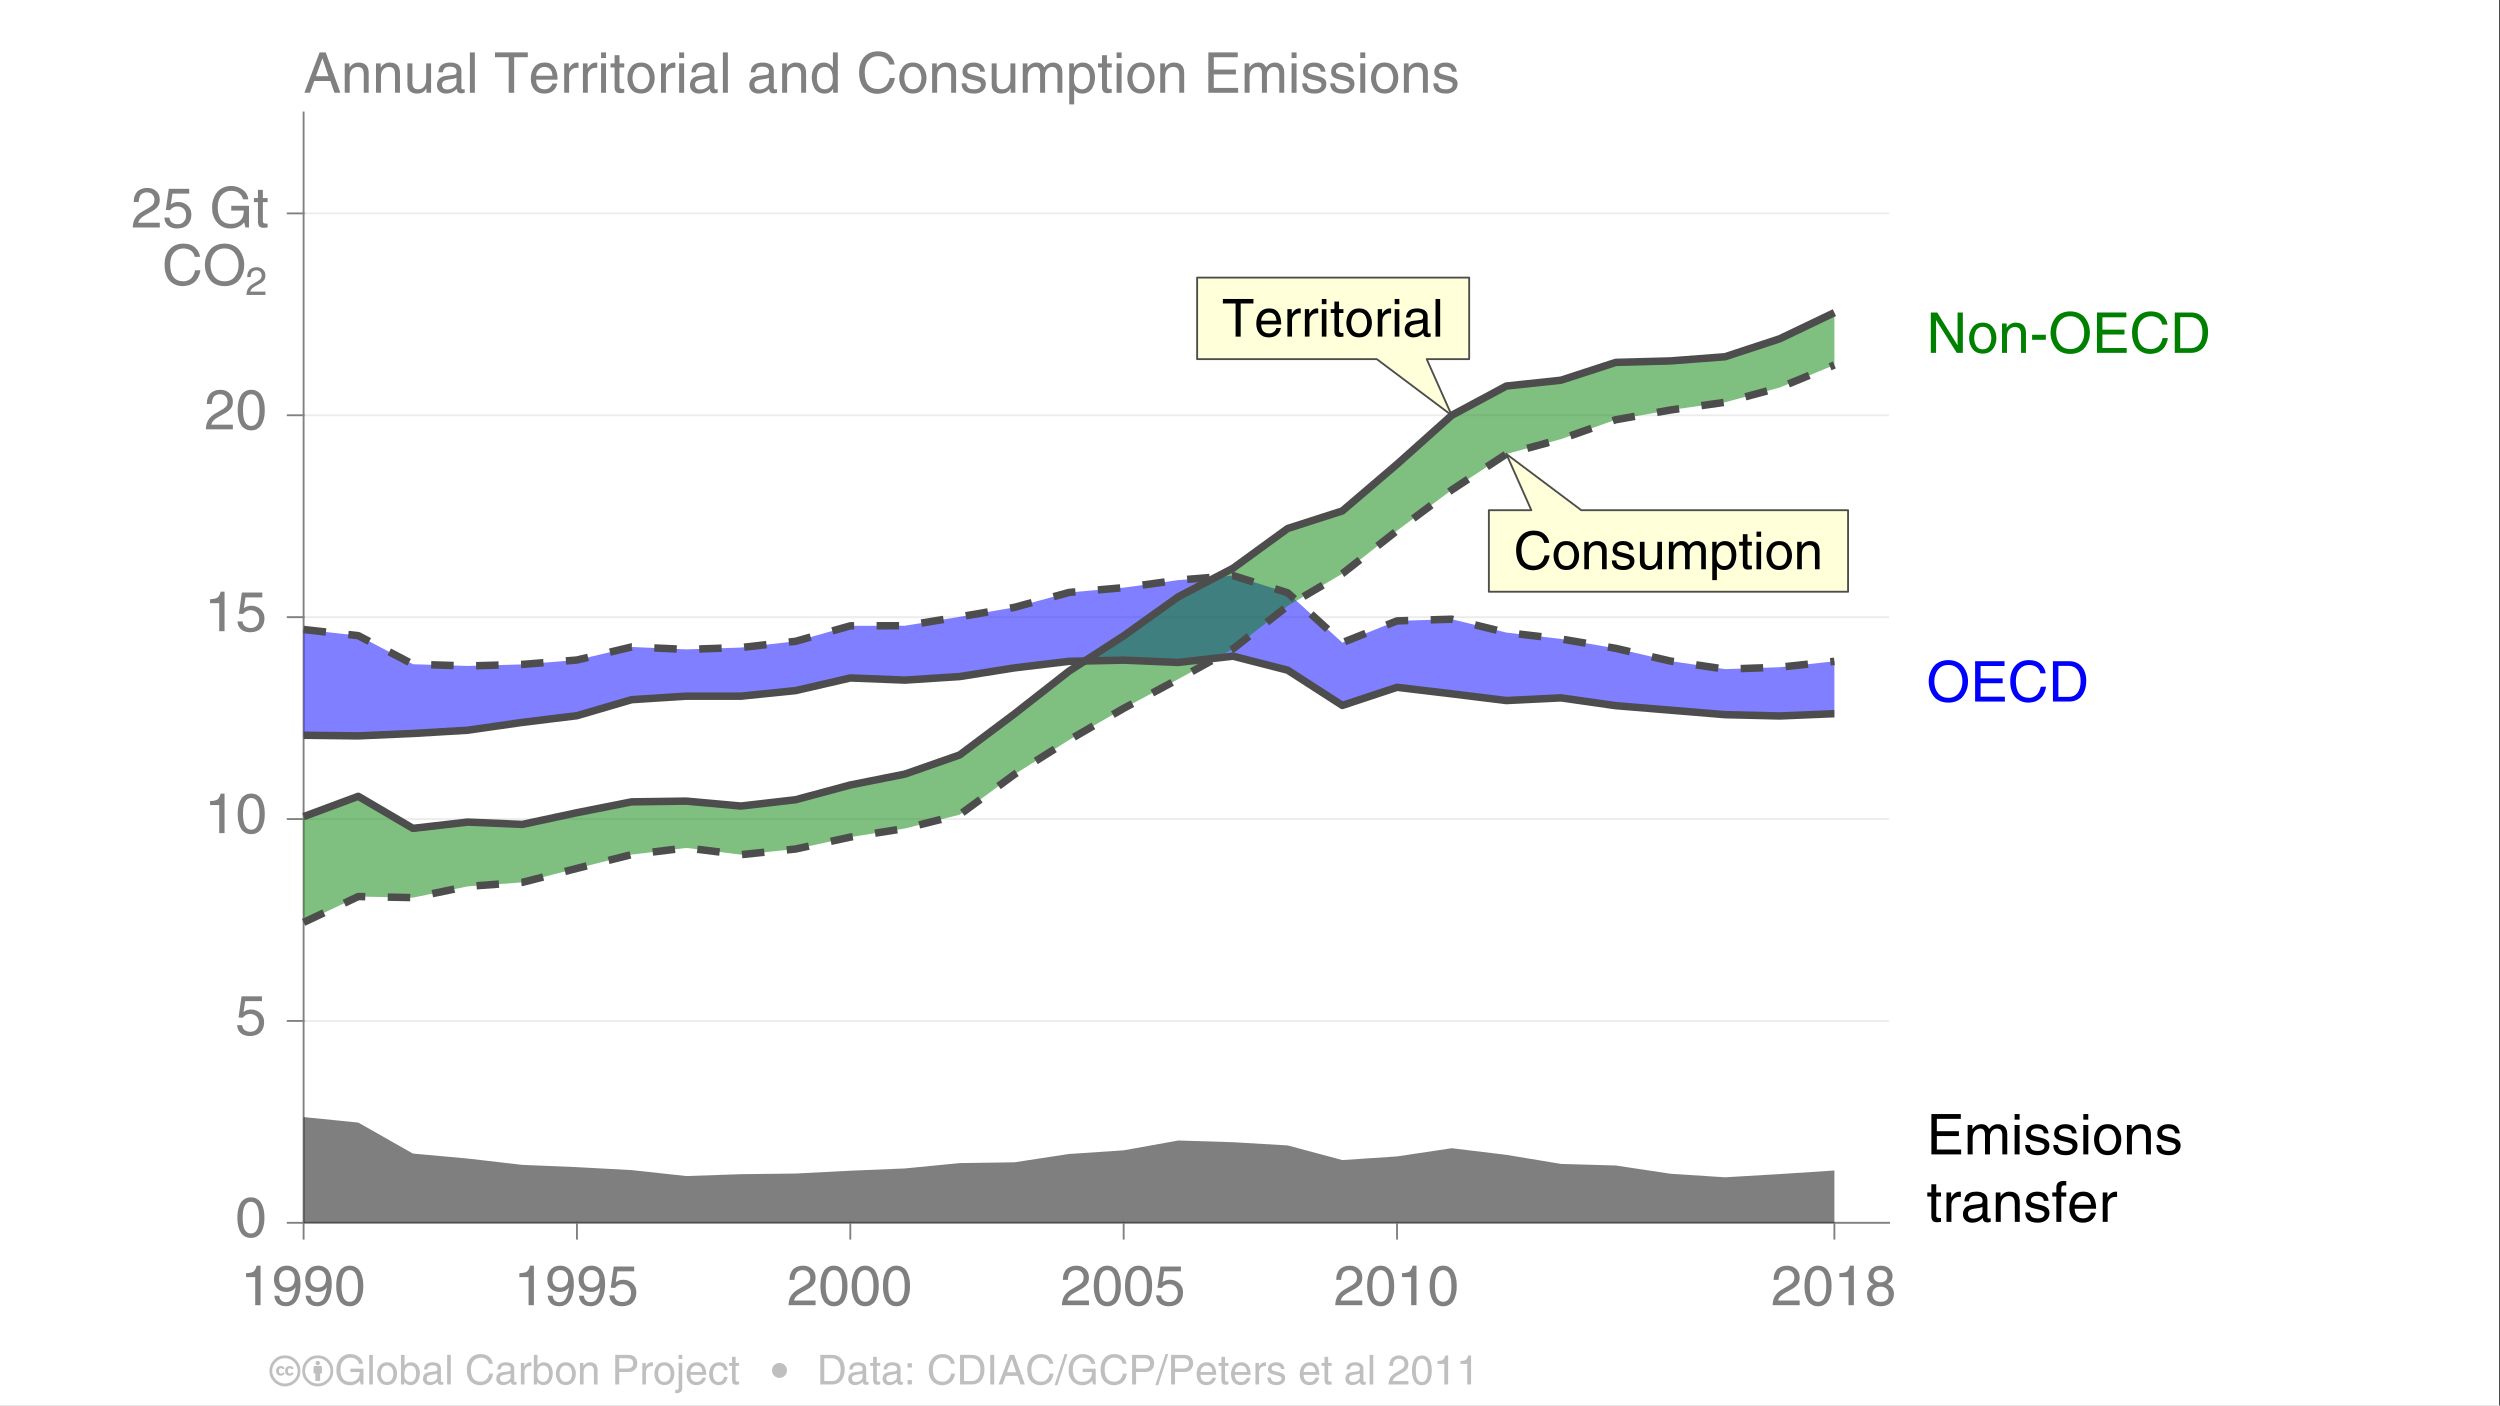 <?xml version="1.0" encoding="UTF-8"?>
<svg xmlns="http://www.w3.org/2000/svg" xmlns:xlink="http://www.w3.org/1999/xlink" width="667pt" height="375pt" viewBox="0 0 667 375" version="1.1">
<rect x="0" y="0" width="667" height="375" fill="#333333" stroke="none"/>
<defs>
<g>
<symbol overflow="visible" id="glyph0-0">
<path style="stroke:none;" d=""/>
</symbol>
<symbol overflow="visible" id="glyph0-1">
<path style="stroke:none;" d="M 5.391 -10.547 L 5.391 0 L 3.969 0 L 3.969 -7.484 L 1.516 -7.484 L 1.516 -8.531 C 1.898 -8.559 2.207 -8.594 2.438 -8.625 C 2.664 -8.652 2.895 -8.707 3.125 -8.781 C 3.352 -8.863 3.535 -8.977 3.672 -9.125 C 3.805 -9.27 3.93 -9.457 4.047 -9.688 C 4.168 -9.914 4.27 -10.203 4.344 -10.547 Z M 5.391 -10.547 "/>
</symbol>
<symbol overflow="visible" id="glyph0-2">
<path style="stroke:none;" d="M 3.938 -3.531 C 2.945 -3.531 2.145 -3.836 1.531 -4.453 C 0.926 -5.066 0.625 -5.895 0.625 -6.938 C 0.625 -7.945 0.926 -8.801 1.531 -9.5 C 2.133 -10.195 2.961 -10.547 4.016 -10.547 C 4.66 -10.547 5.219 -10.426 5.688 -10.188 C 6.164 -9.945 6.531 -9.652 6.781 -9.312 C 7.027 -8.977 7.227 -8.57 7.375 -8.094 C 7.52 -7.613 7.609 -7.191 7.641 -6.828 C 7.68 -6.461 7.703 -6.07 7.703 -5.656 C 7.703 -5.438 7.695 -5.207 7.688 -4.969 C 7.676 -4.727 7.637 -4.398 7.578 -3.984 C 7.523 -3.578 7.445 -3.191 7.344 -2.828 C 7.25 -2.473 7.102 -2.098 6.906 -1.703 C 6.707 -1.305 6.477 -0.965 6.219 -0.688 C 5.969 -0.406 5.637 -0.176 5.234 0 C 4.836 0.184 4.387 0.281 3.891 0.281 C 3.305 0.281 2.793 0.184 2.359 0 C 1.922 -0.195 1.59 -0.445 1.375 -0.75 C 1.156 -1.059 0.992 -1.363 0.891 -1.656 C 0.797 -1.945 0.75 -2.238 0.75 -2.531 L 2.062 -2.531 C 2.102 -1.988 2.281 -1.566 2.594 -1.266 C 2.902 -0.961 3.328 -0.812 3.859 -0.812 C 4.574 -0.812 5.133 -1.125 5.531 -1.75 C 5.934 -2.383 6.223 -3.383 6.391 -4.75 L 6.359 -4.781 C 6.172 -4.395 5.848 -4.086 5.391 -3.859 C 4.93 -3.641 4.445 -3.531 3.938 -3.531 Z M 4.141 -4.703 C 4.348 -4.703 4.551 -4.734 4.75 -4.797 C 4.957 -4.855 5.176 -4.969 5.406 -5.125 C 5.633 -5.277 5.816 -5.523 5.953 -5.859 C 6.098 -6.199 6.172 -6.617 6.172 -7.109 C 6.172 -7.754 5.988 -8.289 5.625 -8.719 C 5.27 -9.145 4.738 -9.359 4.031 -9.359 C 3.426 -9.359 2.934 -9.137 2.562 -8.703 C 2.188 -8.273 2 -7.699 2 -6.984 C 2 -5.461 2.711 -4.703 4.141 -4.703 Z M 4.141 -4.703 "/>
</symbol>
<symbol overflow="visible" id="glyph0-3">
<path style="stroke:none;" d="M 4.172 -0.906 C 5.637 -0.906 6.375 -2.312 6.375 -5.125 C 6.375 -7.945 5.637 -9.359 4.172 -9.359 C 2.703 -9.359 1.969 -7.945 1.969 -5.125 C 1.969 -2.312 2.703 -0.906 4.172 -0.906 Z M 7.703 -6.531 C 7.754 -6.082 7.781 -5.613 7.781 -5.125 C 7.781 -4.633 7.754 -4.164 7.703 -3.719 C 7.648 -3.27 7.539 -2.789 7.375 -2.281 C 7.219 -1.781 7.008 -1.348 6.75 -0.984 C 6.5 -0.617 6.148 -0.316 5.703 -0.078 C 5.266 0.16 4.754 0.281 4.172 0.281 C 3.586 0.281 3.07 0.16 2.625 -0.078 C 2.188 -0.316 1.836 -0.617 1.578 -0.984 C 1.328 -1.348 1.117 -1.781 0.953 -2.281 C 0.797 -2.789 0.691 -3.27 0.641 -3.719 C 0.586 -4.164 0.562 -4.633 0.562 -5.125 C 0.562 -5.613 0.586 -6.082 0.641 -6.531 C 0.691 -6.988 0.797 -7.469 0.953 -7.969 C 1.117 -8.477 1.328 -8.914 1.578 -9.281 C 1.836 -9.645 2.188 -9.945 2.625 -10.188 C 3.07 -10.426 3.586 -10.547 4.172 -10.547 C 4.754 -10.547 5.266 -10.426 5.703 -10.188 C 6.148 -9.945 6.5 -9.645 6.75 -9.281 C 7.008 -8.914 7.219 -8.477 7.375 -7.969 C 7.539 -7.469 7.648 -6.988 7.703 -6.531 Z M 7.703 -6.531 "/>
</symbol>
<symbol overflow="visible" id="glyph0-4">
<path style="stroke:none;" d="M 2.656 -9.031 L 2.203 -6.141 C 2.773 -6.574 3.457 -6.797 4.25 -6.797 C 5.164 -6.797 5.969 -6.488 6.656 -5.875 C 7.352 -5.27 7.703 -4.449 7.703 -3.422 C 7.703 -3.141 7.676 -2.855 7.625 -2.578 C 7.582 -2.297 7.477 -1.973 7.312 -1.609 C 7.145 -1.254 6.926 -0.941 6.656 -0.672 C 6.395 -0.398 6.023 -0.176 5.547 0 C 5.066 0.184 4.512 0.281 3.891 0.281 C 3.504 0.281 3.137 0.238 2.797 0.156 C 2.453 0.07 2.105 -0.066 1.766 -0.266 C 1.43 -0.473 1.145 -0.773 0.906 -1.172 C 0.676 -1.574 0.535 -2.062 0.484 -2.625 L 1.844 -2.625 C 1.902 -2.031 2.141 -1.586 2.547 -1.297 C 2.949 -1.004 3.461 -0.859 4.078 -0.859 C 4.742 -0.859 5.281 -1.086 5.688 -1.547 C 6.09 -2.012 6.297 -2.586 6.297 -3.266 C 6.297 -3.992 6.074 -4.566 5.641 -4.984 C 5.203 -5.398 4.637 -5.609 3.953 -5.609 C 3.172 -5.609 2.523 -5.273 2.016 -4.609 L 0.875 -4.672 L 1.672 -10.312 L 7.125 -10.312 L 7.125 -9.031 Z M 2.656 -9.031 "/>
</symbol>
<symbol overflow="visible" id="glyph0-5">
<path style="stroke:none;" d="M 1.984 -6.766 L 0.656 -6.766 C 0.656 -7.41 0.75 -7.973 0.938 -8.453 C 1.121 -8.941 1.348 -9.316 1.609 -9.578 C 1.867 -9.836 2.176 -10.039 2.531 -10.188 C 2.895 -10.34 3.211 -10.441 3.484 -10.484 C 3.754 -10.523 4.031 -10.547 4.312 -10.547 C 5.246 -10.547 6.031 -10.258 6.656 -9.688 C 7.289 -9.113 7.609 -8.348 7.609 -7.391 C 7.609 -6.941 7.539 -6.535 7.406 -6.172 C 7.27 -5.816 7.055 -5.496 6.766 -5.219 C 6.473 -4.938 6.184 -4.699 5.906 -4.516 C 5.625 -4.336 5.246 -4.121 4.781 -3.875 L 3.688 -3.266 C 2.594 -2.66 1.988 -1.988 1.875 -1.25 L 7.609 -1.25 L 7.609 0 L 0.391 0 C 0.43 -1.027 0.66 -1.875 1.078 -2.531 C 1.492 -3.184 2.086 -3.738 2.859 -4.188 L 4.266 -5 C 4.637 -5.215 4.906 -5.375 5.062 -5.469 C 5.215 -5.57 5.406 -5.723 5.625 -5.922 C 5.84 -6.129 5.988 -6.352 6.062 -6.594 C 6.145 -6.832 6.188 -7.117 6.188 -7.453 C 6.188 -7.949 6.012 -8.395 5.672 -8.781 C 5.336 -9.164 4.816 -9.359 4.109 -9.359 C 3.734 -9.359 3.402 -9.285 3.125 -9.141 C 2.852 -8.992 2.648 -8.836 2.516 -8.672 C 2.379 -8.504 2.27 -8.273 2.188 -7.984 C 2.102 -7.691 2.051 -7.473 2.031 -7.328 C 2.008 -7.191 1.992 -7.004 1.984 -6.766 Z M 1.984 -6.766 "/>
</symbol>
<symbol overflow="visible" id="glyph0-6">
<path style="stroke:none;" d="M 7.375 -7.828 C 7.375 -7.484 7.324 -7.168 7.234 -6.891 C 7.148 -6.617 7.023 -6.395 6.859 -6.219 C 6.691 -6.051 6.551 -5.93 6.438 -5.859 C 6.332 -5.785 6.195 -5.699 6.031 -5.609 C 6.664 -5.336 7.109 -4.965 7.359 -4.5 C 7.617 -4.031 7.75 -3.543 7.75 -3.047 C 7.75 -2.117 7.445 -1.332 6.844 -0.688 C 6.238 -0.039 5.352 0.281 4.188 0.281 C 3.188 0.281 2.34 0.008 1.656 -0.531 C 0.926 -1.09 0.562 -1.926 0.562 -3.031 C 0.562 -4.258 1.16 -5.113 2.359 -5.594 C 1.41 -5.957 0.938 -6.645 0.938 -7.656 C 0.938 -7.957 0.984 -8.258 1.078 -8.562 C 1.18 -8.871 1.344 -9.18 1.562 -9.484 C 1.789 -9.793 2.125 -10.051 2.562 -10.25 C 3.008 -10.445 3.531 -10.547 4.125 -10.547 C 5.207 -10.547 6.02 -10.27 6.562 -9.719 C 7.102 -9.164 7.375 -8.535 7.375 -7.828 Z M 4.156 -4.953 C 3.457 -4.953 2.918 -4.758 2.547 -4.375 C 2.172 -3.988 1.984 -3.527 1.984 -3 C 1.984 -2.758 2.016 -2.527 2.078 -2.312 C 2.137 -2.094 2.25 -1.867 2.406 -1.641 C 2.559 -1.422 2.797 -1.242 3.109 -1.109 C 3.418 -0.973 3.797 -0.906 4.234 -0.906 C 5.637 -0.906 6.344 -1.566 6.344 -2.891 C 6.344 -3.574 6.133 -4.094 5.719 -4.438 C 5.312 -4.777 4.789 -4.953 4.156 -4.953 Z M 4.141 -6.094 C 4.699 -6.094 5.156 -6.25 5.5 -6.562 C 5.84 -6.883 6.016 -7.289 6.016 -7.781 C 6.016 -8.184 5.855 -8.551 5.547 -8.875 C 5.234 -9.195 4.73 -9.359 4.047 -9.359 C 3.422 -9.359 2.973 -9.191 2.703 -8.859 C 2.43 -8.523 2.297 -8.137 2.297 -7.703 C 2.297 -7.223 2.477 -6.832 2.844 -6.531 C 3.207 -6.238 3.641 -6.094 4.141 -6.094 Z M 4.141 -6.094 "/>
</symbol>
<symbol overflow="visible" id="glyph0-7">
<path style="stroke:none;" d=""/>
</symbol>
<symbol overflow="visible" id="glyph0-8">
<path style="stroke:none;" d="M 5.828 -4.516 L 5.828 -5.766 L 10.562 -5.766 L 10.562 0 L 9.609 0 L 9.266 -1.391 C 8.898 -0.879 8.398 -0.473 7.766 -0.172 C 7.129 0.129 6.445 0.281 5.719 0.281 C 4.344 0.281 3.242 -0.125 2.422 -0.938 C 1.91 -1.414 1.52 -1.969 1.25 -2.594 C 0.977 -3.215 0.82 -3.723 0.781 -4.109 C 0.738 -4.492 0.719 -4.945 0.719 -5.469 C 0.719 -6.152 0.82 -6.82 1.031 -7.469 C 1.238 -8.113 1.539 -8.707 1.938 -9.25 C 2.34 -9.789 2.879 -10.227 3.547 -10.562 C 4.223 -10.895 4.977 -11.062 5.812 -11.062 C 6.914 -11.062 7.914 -10.746 8.812 -10.125 C 9.707 -9.5 10.227 -8.621 10.375 -7.5 L 8.969 -7.5 C 8.832 -8.082 8.57 -8.551 8.188 -8.906 C 7.801 -9.27 7.41 -9.504 7.016 -9.609 C 6.629 -9.711 6.207 -9.766 5.75 -9.766 C 4.738 -9.766 3.895 -9.371 3.219 -8.594 C 2.551 -7.82 2.219 -6.758 2.219 -5.406 C 2.219 -4.812 2.27 -4.262 2.375 -3.766 C 2.488 -3.273 2.672 -2.805 2.922 -2.359 C 3.18 -1.922 3.551 -1.574 4.031 -1.328 C 4.52 -1.078 5.113 -0.953 5.812 -0.953 C 6.695 -0.953 7.43 -1.188 8.016 -1.656 C 8.793 -2.277 9.188 -3.234 9.188 -4.516 Z M 5.828 -4.516 "/>
</symbol>
<symbol overflow="visible" id="glyph0-9">
<path style="stroke:none;" d="M 3.859 -6.75 L 2.594 -6.75 L 2.594 -1.656 C 2.594 -1.238 2.859 -1.031 3.391 -1.031 L 3.859 -1.031 L 3.859 0 C 3.723 0.008 3.574 0.023 3.422 0.047 C 3.266 0.066 3.137 0.082 3.047 0.094 C 2.961 0.102 2.898 0.109 2.859 0.109 C 2.266 0.109 1.852 -0.035 1.625 -0.328 C 1.395 -0.629 1.281 -1.047 1.281 -1.578 L 1.281 -6.75 L 0.203 -6.75 L 0.203 -7.844 L 1.281 -7.844 L 1.281 -10.031 L 2.594 -10.031 L 2.594 -7.844 L 3.859 -7.844 Z M 3.859 -6.75 "/>
</symbol>
<symbol overflow="visible" id="glyph0-10">
<path style="stroke:none;" d="M 10.109 -7.531 L 8.703 -7.531 C 8.598 -7.977 8.43 -8.359 8.203 -8.672 C 7.984 -8.98 7.715 -9.211 7.406 -9.359 C 7.102 -9.504 6.816 -9.609 6.547 -9.672 C 6.273 -9.73 5.988 -9.766 5.688 -9.766 C 4.664 -9.766 3.82 -9.387 3.156 -8.641 C 2.488 -7.898 2.156 -6.848 2.156 -5.484 C 2.156 -2.492 3.348 -1 5.734 -1 C 6.012 -1 6.285 -1.039 6.547 -1.125 C 6.816 -1.207 7.109 -1.344 7.422 -1.531 C 7.73 -1.727 8.008 -2.035 8.25 -2.453 C 8.496 -2.867 8.688 -3.367 8.812 -3.953 L 10.219 -3.953 C 10.133 -3.398 9.992 -2.895 9.797 -2.438 C 9.609 -1.988 9.395 -1.617 9.156 -1.328 C 8.926 -1.047 8.66 -0.793 8.359 -0.578 C 8.055 -0.367 7.773 -0.207 7.516 -0.094 C 7.254 0.008 6.973 0.086 6.672 0.141 C 6.379 0.199 6.148 0.238 5.984 0.25 C 5.828 0.27 5.664 0.281 5.5 0.281 C 4.863 0.281 4.262 0.176 3.703 -0.031 C 3.141 -0.246 2.621 -0.578 2.156 -1.016 C 1.695 -1.461 1.332 -2.062 1.062 -2.812 C 0.789 -3.559 0.656 -4.438 0.656 -5.438 C 0.656 -7.121 1.102 -8.484 2 -9.516 C 2.902 -10.543 4.133 -11.062 5.688 -11.062 C 6.996 -11.062 8.035 -10.715 8.797 -10.031 C 9.555 -9.344 9.992 -8.508 10.109 -7.531 Z M 10.109 -7.531 "/>
</symbol>
<symbol overflow="visible" id="glyph0-11">
<path style="stroke:none;" d="M 8.562 -2.219 C 9.238 -3.039 9.578 -4.094 9.578 -5.375 C 9.578 -6.664 9.238 -7.719 8.562 -8.531 C 7.895 -9.352 6.98 -9.766 5.828 -9.766 C 4.68 -9.766 3.77 -9.352 3.094 -8.531 C 2.414 -7.719 2.078 -6.664 2.078 -5.375 C 2.078 -4.094 2.414 -3.039 3.094 -2.219 C 3.77 -1.406 4.68 -1 5.828 -1 C 6.98 -1 7.895 -1.406 8.562 -2.219 Z M 10.922 -6.875 C 11.023 -6.383 11.078 -5.887 11.078 -5.391 C 11.078 -4.891 11.023 -4.387 10.922 -3.891 C 10.816 -3.398 10.633 -2.898 10.375 -2.391 C 10.125 -1.879 9.805 -1.426 9.422 -1.031 C 9.035 -0.645 8.527 -0.324 7.906 -0.078 C 7.289 0.16 6.598 0.281 5.828 0.281 C 5.066 0.281 4.371 0.16 3.75 -0.078 C 3.125 -0.324 2.617 -0.645 2.234 -1.031 C 1.859 -1.426 1.539 -1.879 1.281 -2.391 C 1.031 -2.898 0.848 -3.398 0.734 -3.891 C 0.629 -4.387 0.578 -4.891 0.578 -5.391 C 0.578 -5.887 0.629 -6.383 0.734 -6.875 C 0.848 -7.371 1.031 -7.879 1.281 -8.391 C 1.539 -8.898 1.859 -9.348 2.234 -9.734 C 2.617 -10.117 3.125 -10.438 3.75 -10.688 C 4.371 -10.934 5.066 -11.062 5.828 -11.062 C 6.598 -11.062 7.289 -10.934 7.906 -10.688 C 8.527 -10.438 9.035 -10.117 9.422 -9.734 C 9.805 -9.348 10.125 -8.898 10.375 -8.391 C 10.633 -7.879 10.816 -7.371 10.922 -6.875 Z M 10.922 -6.875 "/>
</symbol>
<symbol overflow="visible" id="glyph0-12">
<path style="stroke:none;" d="M 1.109 -2.109 L 0.203 -2.109 C 0.203 -2.574 0.266 -2.977 0.391 -3.312 C 0.523 -3.652 0.68 -3.914 0.859 -4.094 C 1.035 -4.27 1.25 -4.41 1.5 -4.516 C 1.746 -4.629 1.969 -4.695 2.156 -4.719 C 2.352 -4.746 2.551 -4.766 2.75 -4.766 C 3.402 -4.766 3.953 -4.559 4.391 -4.156 C 4.836 -3.758 5.062 -3.227 5.062 -2.562 C 5.062 -2.238 5.008 -1.949 4.906 -1.703 C 4.812 -1.453 4.66 -1.227 4.453 -1.031 C 4.254 -0.832 4.055 -0.668 3.859 -0.547 C 3.672 -0.422 3.41 -0.27 3.078 -0.094 L 2.312 0.328 C 1.539 0.754 1.113 1.223 1.031 1.734 L 5.062 1.734 L 5.062 2.625 L 0 2.625 C 0.027 1.895 0.191 1.301 0.484 0.844 C 0.785 0.395 1.203 0.008 1.734 -0.312 L 2.719 -0.891 C 2.977 -1.035 3.16 -1.141 3.266 -1.203 C 3.379 -1.273 3.516 -1.383 3.672 -1.531 C 3.824 -1.676 3.93 -1.832 3.984 -2 C 4.035 -2.164 4.062 -2.363 4.062 -2.594 C 4.062 -2.945 3.941 -3.258 3.703 -3.531 C 3.461 -3.801 3.098 -3.938 2.609 -3.938 C 2.336 -3.938 2.105 -3.883 1.922 -3.781 C 1.734 -3.676 1.586 -3.559 1.484 -3.438 C 1.391 -3.32 1.309 -3.164 1.25 -2.969 C 1.195 -2.77 1.16 -2.617 1.141 -2.516 C 1.129 -2.422 1.117 -2.285 1.109 -2.109 Z M 1.109 -2.109 "/>
</symbol>
<symbol overflow="visible" id="glyph0-13">
<path style="stroke:none;" d="M 9.234 -1.297 L 9.234 0 L 1.297 0 L 1.297 -10.766 L 9.141 -10.766 L 9.141 -9.484 L 2.75 -9.484 L 2.75 -6.188 L 8.641 -6.188 L 8.641 -4.891 L 2.75 -4.891 L 2.75 -1.297 Z M 9.234 -1.297 "/>
</symbol>
<symbol overflow="visible" id="glyph0-14">
<path style="stroke:none;" d="M 1.219 0 L 1.219 -10.766 L 5.578 -10.766 C 6.973 -10.766 8.078 -10.285 8.891 -9.328 C 9.699 -8.367 10.109 -7.102 10.109 -5.531 C 10.109 -5.02 10.059 -4.512 9.969 -4.016 C 9.883 -3.523 9.73 -3.027 9.516 -2.531 C 9.297 -2.039 9.012 -1.605 8.672 -1.234 C 8.328 -0.867 7.883 -0.57 7.344 -0.344 C 6.812 -0.113 6.199 0 5.516 0 Z M 2.672 -9.531 L 2.672 -1.25 L 5.484 -1.25 C 6.449 -1.25 7.211 -1.613 7.766 -2.344 C 8.324 -3.07 8.609 -4.102 8.609 -5.438 C 8.609 -6.77 8.32 -7.785 7.75 -8.484 C 7.188 -9.18 6.398 -9.531 5.391 -9.531 Z M 2.672 -9.531 "/>
</symbol>
<symbol overflow="visible" id="glyph0-15">
<path style="stroke:none;" d="M 8.281 -2.062 L 8.281 -10.766 L 9.688 -10.766 L 9.688 0 L 8.062 0 L 2.578 -8.703 L 2.547 -8.703 L 2.547 0 L 1.141 0 L 1.141 -10.766 L 2.859 -10.766 L 8.25 -2.062 Z M 8.281 -2.062 "/>
</symbol>
<symbol overflow="visible" id="glyph0-16">
<path style="stroke:none;" d="M 1.469 -1.016 C 0.844 -1.836 0.531 -2.805 0.531 -3.922 C 0.531 -5.043 0.844 -6.016 1.469 -6.828 C 2.102 -7.648 3.004 -8.062 4.172 -8.062 C 5.336 -8.062 6.234 -7.648 6.859 -6.828 C 7.492 -6.016 7.812 -5.043 7.812 -3.922 C 7.812 -2.805 7.492 -1.836 6.859 -1.016 C 6.234 -0.203 5.336 0.203 4.172 0.203 C 3.004 0.203 2.102 -0.203 1.469 -1.016 Z M 1.984 -4.844 C 1.922 -4.539 1.891 -4.23 1.891 -3.922 C 1.891 -3.617 1.922 -3.309 1.984 -3 C 2.043 -2.695 2.156 -2.379 2.312 -2.047 C 2.465 -1.711 2.707 -1.441 3.031 -1.234 C 3.352 -1.035 3.734 -0.938 4.172 -0.938 C 4.605 -0.938 4.988 -1.035 5.312 -1.234 C 5.633 -1.441 5.867 -1.711 6.016 -2.047 C 6.168 -2.379 6.281 -2.695 6.344 -3 C 6.414 -3.309 6.453 -3.617 6.453 -3.922 C 6.453 -4.23 6.414 -4.539 6.344 -4.844 C 6.281 -5.152 6.168 -5.477 6.016 -5.812 C 5.867 -6.145 5.633 -6.414 5.312 -6.625 C 4.988 -6.832 4.605 -6.938 4.172 -6.938 C 3.734 -6.938 3.352 -6.832 3.031 -6.625 C 2.707 -6.414 2.465 -6.145 2.312 -5.812 C 2.156 -5.477 2.043 -5.152 1.984 -4.844 Z M 1.984 -4.844 "/>
</symbol>
<symbol overflow="visible" id="glyph0-17">
<path style="stroke:none;" d="M 7.359 -5.344 L 7.359 0 L 6.047 0 L 6.047 -4.828 C 6.047 -5.535 5.918 -6.055 5.672 -6.391 C 5.422 -6.723 4.98 -6.891 4.359 -6.891 C 4.141 -6.891 3.918 -6.848 3.703 -6.766 C 3.492 -6.691 3.273 -6.566 3.047 -6.391 C 2.828 -6.211 2.645 -5.941 2.5 -5.578 C 2.363 -5.211 2.297 -4.777 2.297 -4.281 L 2.297 0 L 0.969 0 L 0.969 -7.844 L 2.219 -7.844 L 2.219 -6.734 L 2.25 -6.734 C 2.852 -7.617 3.645 -8.062 4.625 -8.062 C 4.883 -8.062 5.133 -8.039 5.375 -8 C 5.613 -7.957 5.859 -7.871 6.109 -7.75 C 6.355 -7.625 6.57 -7.461 6.75 -7.266 C 6.926 -7.066 7.07 -6.801 7.188 -6.469 C 7.301 -6.145 7.359 -5.77 7.359 -5.344 Z M 7.359 -5.344 "/>
</symbol>
<symbol overflow="visible" id="glyph0-18">
<path style="stroke:none;" d="M 4.328 -4.828 L 4.328 -3.484 L 0.656 -3.484 L 0.656 -4.828 Z M 4.328 -4.828 "/>
</symbol>
<symbol overflow="visible" id="glyph0-19">
<path style="stroke:none;" d="M 0.969 0 L 0.969 -7.844 L 2.219 -7.844 L 2.219 -6.734 L 2.25 -6.734 C 2.852 -7.617 3.645 -8.062 4.625 -8.062 C 4.945 -8.062 5.234 -8.02 5.484 -7.938 C 5.742 -7.852 5.953 -7.727 6.109 -7.562 C 6.273 -7.406 6.391 -7.273 6.453 -7.172 C 6.523 -7.078 6.609 -6.949 6.703 -6.797 C 6.973 -7.098 7.191 -7.32 7.359 -7.469 C 7.535 -7.613 7.773 -7.75 8.078 -7.875 C 8.379 -7.996 8.723 -8.062 9.109 -8.062 C 9.355 -8.062 9.602 -8.023 9.844 -7.953 C 10.09 -7.879 10.352 -7.754 10.625 -7.578 C 10.895 -7.398 11.113 -7.121 11.281 -6.75 C 11.445 -6.383 11.531 -5.945 11.531 -5.438 L 11.531 0 L 10.219 0 L 10.219 -5.062 C 10.219 -5.645 10.105 -6.094 9.891 -6.406 C 9.672 -6.727 9.293 -6.891 8.766 -6.891 C 8.234 -6.891 7.789 -6.676 7.438 -6.25 C 7.094 -5.82 6.922 -5.332 6.922 -4.781 L 6.922 0 L 5.594 0 L 5.594 -5.438 C 5.594 -5.832 5.496 -6.172 5.312 -6.453 C 5.125 -6.742 4.805 -6.891 4.359 -6.891 C 4.141 -6.891 3.918 -6.848 3.703 -6.766 C 3.492 -6.691 3.273 -6.566 3.047 -6.391 C 2.828 -6.211 2.645 -5.941 2.5 -5.578 C 2.363 -5.211 2.297 -4.777 2.297 -4.281 L 2.297 0 Z M 0.969 0 "/>
</symbol>
<symbol overflow="visible" id="glyph0-20">
<path style="stroke:none;" d="M 2.328 -7.844 L 2.328 0 L 1 0 L 1 -7.844 Z M 2.328 -9.266 L 1 -9.266 L 1 -10.766 L 2.328 -10.766 Z M 2.328 -9.266 "/>
</symbol>
<symbol overflow="visible" id="glyph0-21">
<path style="stroke:none;" d="M 6.703 -5.609 L 5.438 -5.609 C 5.406 -6.492 4.777 -6.938 3.562 -6.938 C 3.375 -6.938 3.176 -6.914 2.969 -6.875 C 2.77 -6.832 2.559 -6.715 2.344 -6.531 C 2.125 -6.352 2.016 -6.113 2.016 -5.812 C 2.016 -5.52 2.109 -5.305 2.297 -5.172 C 2.492 -5.047 2.875 -4.91 3.438 -4.766 L 4.75 -4.438 C 5.559 -4.238 6.129 -3.977 6.453 -3.656 C 6.785 -3.344 6.953 -2.914 6.953 -2.375 C 6.953 -1.582 6.66 -0.949 6.078 -0.484 C 5.504 -0.016 4.762 0.219 3.859 0.219 C 3.266 0.219 2.746 0.148 2.312 0.016 C 1.883 -0.117 1.555 -0.273 1.328 -0.453 C 1.109 -0.637 0.93 -0.875 0.797 -1.156 C 0.66 -1.434 0.574 -1.672 0.547 -1.859 C 0.516 -2.043 0.492 -2.266 0.484 -2.516 L 1.75 -2.516 C 1.758 -2.316 1.789 -2.137 1.844 -1.984 C 1.895 -1.836 1.984 -1.668 2.109 -1.484 C 2.242 -1.305 2.457 -1.164 2.75 -1.062 C 3.039 -0.969 3.406 -0.922 3.844 -0.922 C 4.352 -0.922 4.781 -1.023 5.125 -1.234 C 5.465 -1.441 5.641 -1.75 5.641 -2.156 C 5.641 -2.457 5.527 -2.68 5.312 -2.828 C 5.094 -2.98 4.68 -3.133 4.078 -3.281 L 2.547 -3.656 C 1.336 -3.957 0.734 -4.594 0.734 -5.562 C 0.734 -6.371 1.016 -6.992 1.578 -7.422 C 2.148 -7.848 2.859 -8.062 3.703 -8.062 C 4.23 -8.062 4.695 -7.988 5.094 -7.844 C 5.488 -7.695 5.781 -7.52 5.969 -7.312 C 6.164 -7.113 6.32 -6.883 6.438 -6.625 C 6.559 -6.375 6.633 -6.168 6.656 -6.016 C 6.684 -5.867 6.703 -5.73 6.703 -5.609 Z M 6.703 -5.609 "/>
</symbol>
<symbol overflow="visible" id="glyph0-22">
<path style="stroke:none;" d="M 2.469 -4.562 L 2.469 0 L 1.156 0 L 1.156 -7.844 L 2.406 -7.844 L 2.406 -6.547 L 2.438 -6.547 C 3.02 -7.555 3.754 -8.062 4.641 -8.062 C 4.762 -8.062 4.879 -8.051 4.984 -8.031 L 4.984 -6.656 L 4.484 -6.656 C 3.879 -6.656 3.387 -6.449 3.016 -6.047 C 2.648 -5.641 2.469 -5.145 2.469 -4.562 Z M 2.469 -4.562 "/>
</symbol>
<symbol overflow="visible" id="glyph0-23">
<path style="stroke:none;" d="M 2.141 -5.453 L 0.938 -5.453 C 0.988 -7.191 2.066 -8.062 4.172 -8.062 C 4.336 -8.062 4.52 -8.051 4.719 -8.031 C 4.914 -8.02 5.16 -7.965 5.453 -7.875 C 5.754 -7.781 6.016 -7.66 6.234 -7.516 C 6.461 -7.379 6.66 -7.164 6.828 -6.875 C 6.992 -6.594 7.078 -6.258 7.078 -5.875 L 7.078 -1.359 C 7.078 -1.055 7.223 -0.906 7.516 -0.906 C 7.605 -0.906 7.754 -0.922 7.953 -0.953 L 7.953 0 C 7.566 0.102 7.324 0.156 7.234 0.156 C 6.703 0.156 6.34 0.043 6.156 -0.172 C 5.969 -0.387 5.855 -0.68 5.828 -1.047 C 5.055 -0.203 4.113 0.219 3 0.219 C 2.281 0.219 1.691 0.008 1.234 -0.406 C 0.773 -0.82 0.547 -1.367 0.547 -2.047 C 0.547 -2.211 0.555 -2.375 0.578 -2.531 C 0.598 -2.684 0.656 -2.879 0.75 -3.109 C 0.852 -3.336 0.984 -3.535 1.141 -3.703 C 1.293 -3.879 1.523 -4.039 1.828 -4.188 C 2.137 -4.34 2.504 -4.445 2.922 -4.5 L 5.094 -4.766 C 5.559 -4.805 5.797 -5.117 5.797 -5.703 C 5.797 -6.543 5.176 -6.969 3.938 -6.969 C 3.594 -6.969 3.293 -6.918 3.047 -6.828 C 2.805 -6.734 2.621 -6.598 2.5 -6.422 C 2.383 -6.254 2.301 -6.102 2.25 -5.969 C 2.207 -5.832 2.168 -5.66 2.141 -5.453 Z M 5.766 -2.719 L 5.766 -4 C 5.547 -3.832 4.816 -3.668 3.578 -3.516 C 3.367 -3.484 3.184 -3.445 3.031 -3.406 C 2.883 -3.363 2.711 -3.301 2.516 -3.219 C 2.316 -3.133 2.164 -3.004 2.062 -2.828 C 1.957 -2.66 1.906 -2.461 1.906 -2.234 C 1.906 -1.328 2.379 -0.875 3.328 -0.875 C 3.961 -0.875 4.523 -1.051 5.016 -1.406 C 5.512 -1.77 5.766 -2.207 5.766 -2.719 Z M 5.766 -2.719 "/>
</symbol>
<symbol overflow="visible" id="glyph0-24">
<path style="stroke:none;" d="M 3.938 -6.75 L 2.609 -6.75 L 2.609 0 L 1.297 0 L 1.297 -6.75 L 0.203 -6.75 L 0.203 -7.844 L 1.297 -7.844 L 1.297 -9.188 C 1.297 -10.34 1.973 -10.922 3.328 -10.922 C 3.449 -10.922 3.656 -10.91 3.938 -10.891 L 3.938 -9.703 C 3.707 -9.723 3.523 -9.734 3.391 -9.734 C 3.109 -9.734 2.902 -9.66 2.781 -9.516 C 2.664 -9.367 2.609 -9.133 2.609 -8.812 L 2.609 -7.844 L 3.938 -7.844 Z M 3.938 -6.75 "/>
</symbol>
<symbol overflow="visible" id="glyph0-25">
<path style="stroke:none;" d="M 6.312 -2.453 L 7.641 -2.453 C 7.609 -2.18 7.473 -1.824 7.234 -1.391 C 7.004 -0.961 6.668 -0.602 6.234 -0.312 C 5.703 0.039 4.992 0.219 4.109 0.219 C 3.023 0.219 2.164 -0.145 1.531 -0.875 C 0.906 -1.602 0.594 -2.547 0.594 -3.703 C 0.594 -4.992 0.91 -6.039 1.547 -6.844 C 2.18 -7.652 3.117 -8.062 4.359 -8.062 C 5.473 -8.062 6.312 -7.652 6.875 -6.844 C 7.445 -6.031 7.734 -4.914 7.734 -3.5 L 2.016 -3.5 C 2.016 -2.664 2.207 -2.023 2.594 -1.578 C 2.977 -1.141 3.547 -0.922 4.297 -0.922 C 4.855 -0.922 5.328 -1.094 5.703 -1.438 C 6.074 -1.777 6.281 -2.117 6.312 -2.453 Z M 2.016 -4.547 L 6.375 -4.547 C 6.27 -6.105 5.539 -6.891 4.188 -6.891 C 3.582 -6.891 3.066 -6.648 2.641 -6.172 C 2.223 -5.703 2.016 -5.16 2.016 -4.547 Z M 2.016 -4.547 "/>
</symbol>
<symbol overflow="visible" id="glyph0-26">
<path style="stroke:none;" d="M 7.156 -3.141 L 2.828 -3.141 L 1.703 0 L 0.203 0 L 4.266 -10.766 L 5.906 -10.766 L 9.812 0 L 8.219 0 Z M 3.281 -4.422 L 6.625 -4.422 L 5.047 -9.172 L 5.016 -9.172 Z M 3.281 -4.422 "/>
</symbol>
<symbol overflow="visible" id="glyph0-27">
<path style="stroke:none;" d="M 7.328 0 L 6.094 0 L 6.094 -1.141 L 6.062 -1.172 C 5.77 -0.691 5.43 -0.336 5.047 -0.109 C 4.672 0.105 4.176 0.219 3.562 0.219 C 2.875 0.219 2.273 0.023 1.766 -0.359 C 1.266 -0.742 1.016 -1.359 1.016 -2.203 L 1.016 -7.844 L 2.344 -7.844 L 2.344 -2.641 C 2.344 -1.492 2.848 -0.922 3.859 -0.922 C 4.254 -0.922 4.598 -1 4.891 -1.156 C 5.18 -1.309 5.406 -1.523 5.562 -1.797 C 5.727 -2.066 5.844 -2.344 5.906 -2.625 C 5.977 -2.914 6.016 -3.219 6.016 -3.531 L 6.016 -7.844 L 7.328 -7.844 Z M 7.328 0 "/>
</symbol>
<symbol overflow="visible" id="glyph0-28">
<path style="stroke:none;" d="M 2.328 -10.766 L 2.328 0 L 1 0 L 1 -10.766 Z M 2.328 -10.766 "/>
</symbol>
<symbol overflow="visible" id="glyph0-29">
<path style="stroke:none;" d="M 0.203 -9.484 L 0.203 -10.766 L 8.953 -10.766 L 8.953 -9.484 L 5.312 -9.484 L 5.312 0 L 3.859 0 L 3.859 -9.484 Z M 0.203 -9.484 "/>
</symbol>
<symbol overflow="visible" id="glyph0-30">
<path style="stroke:none;" d="M 7.484 -10.766 L 7.484 0 L 6.234 0 L 6.234 -1.078 L 6.203 -1.078 C 5.734 -0.211 4.988 0.219 3.969 0.219 C 3.344 0.219 2.789 0.082 2.312 -0.188 C 1.844 -0.457 1.48 -0.816 1.234 -1.266 C 0.992 -1.723 0.816 -2.191 0.703 -2.672 C 0.586 -3.148 0.531 -3.645 0.531 -4.156 C 0.531 -5.289 0.82 -6.223 1.406 -6.953 C 1.988 -7.691 2.785 -8.062 3.797 -8.062 C 4.223 -8.062 4.613 -7.973 4.969 -7.797 C 5.32 -7.617 5.562 -7.457 5.688 -7.312 C 5.809 -7.164 5.961 -6.973 6.141 -6.734 L 6.172 -6.844 L 6.172 -10.766 Z M 1.891 -3.938 C 1.891 -3.031 2.066 -2.301 2.422 -1.75 C 2.785 -1.195 3.312 -0.922 4 -0.922 C 4.539 -0.922 5.035 -1.125 5.484 -1.531 C 5.93 -1.945 6.156 -2.625 6.156 -3.562 C 6.156 -5.777 5.445 -6.891 4.031 -6.891 C 2.602 -6.891 1.891 -5.902 1.891 -3.938 Z M 1.891 -3.938 "/>
</symbol>
<symbol overflow="visible" id="glyph0-31">
<path style="stroke:none;" d="M 2.125 -3.562 C 2.125 -2.625 2.348 -1.945 2.797 -1.531 C 3.242 -1.125 3.738 -0.922 4.281 -0.922 C 4.965 -0.922 5.488 -1.195 5.844 -1.75 C 6.207 -2.301 6.391 -3.031 6.391 -3.938 C 6.391 -5.902 5.676 -6.891 4.25 -6.891 C 2.832 -6.891 2.125 -5.777 2.125 -3.562 Z M 0.875 3.109 L 0.875 -7.844 L 2.109 -7.844 L 2.109 -6.734 L 2.141 -6.734 C 2.316 -6.973 2.469 -7.164 2.594 -7.312 C 2.715 -7.457 2.957 -7.617 3.312 -7.797 C 3.664 -7.973 4.055 -8.062 4.484 -8.062 C 5.492 -8.062 6.289 -7.691 6.875 -6.953 C 7.457 -6.223 7.75 -5.289 7.75 -4.156 C 7.75 -3.645 7.691 -3.148 7.578 -2.672 C 7.461 -2.191 7.277 -1.723 7.031 -1.266 C 6.789 -0.816 6.43 -0.457 5.953 -0.188 C 5.484 0.082 4.934 0.219 4.312 0.219 C 3.352 0.219 2.652 -0.129 2.219 -0.828 L 2.188 -0.828 L 2.188 3.109 Z M 0.875 3.109 "/>
</symbol>
<symbol overflow="visible" id="glyph1-0">
<path style="stroke:none;" d=""/>
</symbol>
<symbol overflow="visible" id="glyph1-1">
<path style="stroke:none;" d="M 9.438 -7.031 L 8.125 -7.031 C 8.031 -7.445 7.871 -7.801 7.656 -8.094 C 7.445 -8.383 7.199 -8.598 6.922 -8.734 C 6.641 -8.879 6.367 -8.977 6.109 -9.031 C 5.848 -9.082 5.582 -9.109 5.312 -9.109 C 4.352 -9.109 3.559 -8.758 2.938 -8.062 C 2.32 -7.375 2.016 -6.395 2.016 -5.125 C 2.016 -2.332 3.125 -0.938 5.344 -0.938 C 5.602 -0.938 5.859 -0.973 6.109 -1.047 C 6.367 -1.117 6.641 -1.242 6.922 -1.422 C 7.211 -1.605 7.473 -1.895 7.703 -2.281 C 7.93 -2.676 8.102 -3.148 8.219 -3.703 L 9.531 -3.703 C 9.457 -3.172 9.324 -2.695 9.141 -2.281 C 8.961 -1.863 8.762 -1.52 8.547 -1.25 C 8.336 -0.977 8.086 -0.742 7.797 -0.547 C 7.516 -0.348 7.254 -0.195 7.016 -0.094 C 6.773 0.008 6.512 0.086 6.234 0.141 C 5.961 0.191 5.746 0.223 5.594 0.234 C 5.438 0.254 5.285 0.266 5.141 0.266 C 4.535 0.266 3.973 0.164 3.453 -0.031 C 2.93 -0.238 2.449 -0.547 2.016 -0.953 C 1.586 -1.355 1.242 -1.914 0.984 -2.625 C 0.734 -3.332 0.609 -4.148 0.609 -5.078 C 0.609 -6.648 1.031 -7.914 1.875 -8.875 C 2.715 -9.832 3.863 -10.312 5.312 -10.312 C 6.527 -10.312 7.492 -9.992 8.203 -9.359 C 8.918 -8.723 9.332 -7.945 9.438 -7.031 Z M 9.438 -7.031 "/>
</symbol>
<symbol overflow="visible" id="glyph1-2">
<path style="stroke:none;" d="M 1.359 -0.938 C 0.773 -1.707 0.484 -2.613 0.484 -3.656 C 0.484 -4.707 0.773 -5.613 1.359 -6.375 C 1.949 -7.145 2.797 -7.531 3.891 -7.531 C 4.98 -7.531 5.82 -7.145 6.406 -6.375 C 6.996 -5.613 7.297 -4.707 7.297 -3.656 C 7.297 -2.613 6.996 -1.707 6.406 -0.938 C 5.82 -0.176 4.98 0.203 3.891 0.203 C 2.797 0.203 1.949 -0.176 1.359 -0.938 Z M 1.859 -4.531 C 1.797 -4.25 1.766 -3.961 1.766 -3.672 C 1.766 -3.379 1.797 -3.086 1.859 -2.797 C 1.918 -2.516 2.02 -2.215 2.156 -1.906 C 2.301 -1.594 2.523 -1.34 2.828 -1.156 C 3.129 -0.969 3.484 -0.875 3.891 -0.875 C 4.305 -0.875 4.66 -0.969 4.953 -1.156 C 5.254 -1.34 5.477 -1.594 5.625 -1.906 C 5.77 -2.215 5.867 -2.516 5.922 -2.797 C 5.98 -3.086 6.016 -3.379 6.016 -3.672 C 6.016 -3.961 5.98 -4.25 5.922 -4.531 C 5.867 -4.809 5.77 -5.109 5.625 -5.422 C 5.477 -5.73 5.254 -5.984 4.953 -6.172 C 4.66 -6.367 4.305 -6.469 3.891 -6.469 C 3.484 -6.469 3.129 -6.367 2.828 -6.172 C 2.523 -5.984 2.301 -5.73 2.156 -5.422 C 2.02 -5.109 1.918 -4.809 1.859 -4.531 Z M 1.859 -4.531 "/>
</symbol>
<symbol overflow="visible" id="glyph1-3">
<path style="stroke:none;" d="M 6.875 -4.984 L 6.875 0 L 5.641 0 L 5.641 -4.516 C 5.641 -5.168 5.52 -5.648 5.281 -5.953 C 5.051 -6.262 4.648 -6.422 4.078 -6.422 C 3.867 -6.422 3.66 -6.383 3.453 -6.312 C 3.254 -6.25 3.051 -6.133 2.844 -5.969 C 2.633 -5.801 2.461 -5.543 2.328 -5.203 C 2.203 -4.859 2.141 -4.449 2.141 -3.984 L 2.141 0 L 0.906 0 L 0.906 -7.328 L 2.078 -7.328 L 2.078 -6.281 L 2.094 -6.281 C 2.652 -7.113 3.395 -7.531 4.312 -7.531 C 4.551 -7.531 4.781 -7.508 5 -7.469 C 5.227 -7.426 5.457 -7.348 5.688 -7.234 C 5.926 -7.117 6.129 -6.965 6.297 -6.781 C 6.461 -6.602 6.598 -6.355 6.703 -6.047 C 6.816 -5.742 6.875 -5.387 6.875 -4.984 Z M 6.875 -4.984 "/>
</symbol>
<symbol overflow="visible" id="glyph1-4">
<path style="stroke:none;" d="M 6.266 -5.234 L 5.062 -5.234 C 5.039 -6.055 4.461 -6.469 3.328 -6.469 C 3.148 -6.469 2.961 -6.445 2.766 -6.406 C 2.578 -6.375 2.379 -6.273 2.172 -6.109 C 1.973 -5.941 1.875 -5.715 1.875 -5.438 C 1.875 -5.156 1.961 -4.949 2.141 -4.828 C 2.324 -4.703 2.68 -4.574 3.203 -4.453 L 4.438 -4.141 C 5.195 -3.953 5.727 -3.707 6.031 -3.406 C 6.34 -3.113 6.5 -2.715 6.5 -2.219 C 6.5 -1.477 6.227 -0.887 5.688 -0.453 C 5.145 -0.016 4.445 0.203 3.594 0.203 C 3.039 0.203 2.559 0.137 2.156 0.016 C 1.75 -0.105 1.441 -0.254 1.234 -0.422 C 1.035 -0.598 0.871 -0.816 0.75 -1.078 C 0.625 -1.336 0.543 -1.555 0.516 -1.734 C 0.484 -1.91 0.461 -2.117 0.453 -2.359 L 1.641 -2.359 C 1.648 -2.172 1.676 -2.004 1.719 -1.859 C 1.77 -1.723 1.852 -1.566 1.969 -1.391 C 2.09 -1.223 2.289 -1.09 2.562 -1 C 2.832 -0.906 3.172 -0.859 3.578 -0.859 C 4.055 -0.859 4.457 -0.953 4.781 -1.141 C 5.102 -1.336 5.266 -1.629 5.266 -2.016 C 5.266 -2.293 5.16 -2.504 4.953 -2.641 C 4.742 -2.785 4.363 -2.926 3.812 -3.062 L 2.375 -3.422 C 1.25 -3.699 0.688 -4.289 0.688 -5.188 C 0.688 -5.945 0.953 -6.523 1.484 -6.922 C 2.012 -7.324 2.672 -7.531 3.453 -7.531 C 3.949 -7.531 4.383 -7.457 4.75 -7.312 C 5.121 -7.176 5.398 -7.012 5.578 -6.828 C 5.762 -6.641 5.91 -6.426 6.016 -6.188 C 6.129 -5.957 6.195 -5.77 6.219 -5.625 C 6.246 -5.477 6.266 -5.348 6.266 -5.234 Z M 6.266 -5.234 "/>
</symbol>
<symbol overflow="visible" id="glyph1-5">
<path style="stroke:none;" d="M 6.844 0 L 5.688 0 L 5.688 -1.062 L 5.656 -1.094 C 5.383 -0.645 5.07 -0.316 4.719 -0.109 C 4.363 0.098 3.898 0.203 3.328 0.203 C 2.68 0.203 2.121 0.023 1.656 -0.328 C 1.188 -0.691 0.953 -1.27 0.953 -2.062 L 0.953 -7.328 L 2.188 -7.328 L 2.188 -2.469 C 2.188 -1.395 2.656 -0.859 3.594 -0.859 C 3.965 -0.859 4.289 -0.93 4.562 -1.078 C 4.832 -1.223 5.039 -1.422 5.188 -1.672 C 5.34 -1.93 5.453 -2.191 5.516 -2.453 C 5.574 -2.723 5.609 -3.004 5.609 -3.297 L 5.609 -7.328 L 6.844 -7.328 Z M 6.844 0 "/>
</symbol>
<symbol overflow="visible" id="glyph1-6">
<path style="stroke:none;" d="M 0.906 0 L 0.906 -7.328 L 2.078 -7.328 L 2.078 -6.281 L 2.094 -6.281 C 2.652 -7.113 3.395 -7.531 4.312 -7.531 C 4.621 -7.531 4.895 -7.488 5.125 -7.406 C 5.363 -7.332 5.555 -7.215 5.703 -7.062 C 5.855 -6.914 5.969 -6.793 6.031 -6.703 C 6.09 -6.609 6.172 -6.488 6.266 -6.344 C 6.512 -6.621 6.719 -6.832 6.875 -6.969 C 7.027 -7.113 7.25 -7.242 7.531 -7.359 C 7.82 -7.473 8.145 -7.531 8.5 -7.531 C 8.727 -7.531 8.957 -7.492 9.188 -7.422 C 9.414 -7.359 9.656 -7.242 9.906 -7.078 C 10.164 -6.91 10.375 -6.652 10.531 -6.312 C 10.684 -5.969 10.766 -5.551 10.766 -5.062 L 10.766 0 L 9.531 0 L 9.531 -4.734 C 9.531 -5.273 9.426 -5.691 9.219 -5.984 C 9.02 -6.273 8.668 -6.422 8.172 -6.422 C 7.68 -6.422 7.27 -6.223 6.938 -5.828 C 6.613 -5.43 6.453 -4.977 6.453 -4.469 L 6.453 0 L 5.219 0 L 5.219 -5.062 C 5.219 -5.434 5.129 -5.754 4.953 -6.016 C 4.773 -6.285 4.48 -6.422 4.078 -6.422 C 3.867 -6.422 3.66 -6.383 3.453 -6.312 C 3.254 -6.25 3.051 -6.133 2.844 -5.969 C 2.633 -5.801 2.461 -5.543 2.328 -5.203 C 2.203 -4.859 2.141 -4.449 2.141 -3.984 L 2.141 0 Z M 0.906 0 "/>
</symbol>
<symbol overflow="visible" id="glyph1-7">
<path style="stroke:none;" d="M 1.984 -3.312 C 1.984 -2.445 2.191 -1.82 2.609 -1.438 C 3.023 -1.051 3.484 -0.859 3.984 -0.859 C 4.629 -0.859 5.117 -1.113 5.453 -1.625 C 5.793 -2.145 5.969 -2.832 5.969 -3.688 C 5.969 -5.508 5.301 -6.422 3.969 -6.422 C 2.645 -6.422 1.984 -5.383 1.984 -3.312 Z M 0.812 2.891 L 0.812 -7.328 L 1.969 -7.328 L 1.969 -6.281 L 2 -6.281 C 2.152 -6.508 2.289 -6.691 2.406 -6.828 C 2.527 -6.961 2.754 -7.113 3.078 -7.281 C 3.41 -7.445 3.781 -7.531 4.188 -7.531 C 5.121 -7.531 5.863 -7.184 6.406 -6.5 C 6.957 -5.812 7.234 -4.934 7.234 -3.875 C 7.234 -3.395 7.18 -2.93 7.078 -2.484 C 6.973 -2.035 6.805 -1.602 6.578 -1.188 C 6.348 -0.77 6.008 -0.43 5.562 -0.172 C 5.125 0.074 4.605 0.203 4.016 0.203 C 3.129 0.203 2.48 -0.117 2.078 -0.766 L 2.047 -0.766 L 2.047 2.891 Z M 0.812 2.891 "/>
</symbol>
<symbol overflow="visible" id="glyph1-8">
<path style="stroke:none;" d="M 3.594 -6.297 L 2.422 -6.297 L 2.422 -1.547 C 2.422 -1.16 2.664 -0.969 3.156 -0.969 L 3.594 -0.969 L 3.594 0 C 3.477 0.008 3.348 0.02 3.203 0.031 C 3.055 0.051 2.941 0.066 2.859 0.078 C 2.773 0.086 2.711 0.094 2.672 0.094 C 2.109 0.094 1.715 -0.039 1.5 -0.312 C 1.289 -0.59 1.188 -0.977 1.188 -1.469 L 1.188 -6.297 L 0.203 -6.297 L 0.203 -7.328 L 1.188 -7.328 L 1.188 -9.359 L 2.422 -9.359 L 2.422 -7.328 L 3.594 -7.328 Z M 3.594 -6.297 "/>
</symbol>
<symbol overflow="visible" id="glyph1-9">
<path style="stroke:none;" d="M 2.172 -7.328 L 2.172 0 L 0.938 0 L 0.938 -7.328 Z M 2.172 -8.656 L 0.938 -8.656 L 0.938 -10.047 L 2.172 -10.047 Z M 2.172 -8.656 "/>
</symbol>
<symbol overflow="visible" id="glyph1-10">
<path style="stroke:none;" d="M 0.203 -8.844 L 0.203 -10.047 L 8.359 -10.047 L 8.359 -8.844 L 4.953 -8.844 L 4.953 0 L 3.594 0 L 3.594 -8.844 Z M 0.203 -8.844 "/>
</symbol>
<symbol overflow="visible" id="glyph1-11">
<path style="stroke:none;" d="M 5.891 -2.297 L 7.125 -2.297 C 7.094 -2.035 6.965 -1.699 6.75 -1.297 C 6.531 -0.898 6.223 -0.566 5.828 -0.297 C 5.316 0.035 4.652 0.203 3.844 0.203 C 2.832 0.203 2.027 -0.133 1.438 -0.812 C 0.852 -1.488 0.562 -2.367 0.562 -3.453 C 0.562 -4.66 0.859 -5.641 1.453 -6.391 C 2.043 -7.148 2.922 -7.531 4.078 -7.531 C 5.105 -7.531 5.891 -7.148 6.422 -6.391 C 6.949 -5.629 7.219 -4.586 7.219 -3.266 L 1.875 -3.266 C 1.875 -2.484 2.051 -1.883 2.406 -1.469 C 2.77 -1.062 3.301 -0.859 4 -0.859 C 4.527 -0.859 4.973 -1.016 5.328 -1.328 C 5.68 -1.648 5.867 -1.973 5.891 -2.297 Z M 1.875 -4.234 L 5.953 -4.234 C 5.859 -5.691 5.176 -6.422 3.906 -6.422 C 3.344 -6.422 2.863 -6.199 2.469 -5.766 C 2.07 -5.328 1.875 -4.816 1.875 -4.234 Z M 1.875 -4.234 "/>
</symbol>
<symbol overflow="visible" id="glyph1-12">
<path style="stroke:none;" d="M 2.312 -4.25 L 2.312 0 L 1.078 0 L 1.078 -7.328 L 2.234 -7.328 L 2.234 -6.109 L 2.266 -6.109 C 2.816 -7.055 3.504 -7.531 4.328 -7.531 C 4.449 -7.531 4.555 -7.512 4.641 -7.484 L 4.641 -6.219 L 4.188 -6.219 C 3.625 -6.219 3.168 -6.023 2.828 -5.641 C 2.484 -5.266 2.312 -4.801 2.312 -4.25 Z M 2.312 -4.25 "/>
</symbol>
<symbol overflow="visible" id="glyph1-13">
<path style="stroke:none;" d="M 2 -5.094 L 0.875 -5.094 C 0.926 -6.715 1.93 -7.531 3.891 -7.531 C 4.043 -7.531 4.211 -7.52 4.391 -7.5 C 4.574 -7.477 4.812 -7.426 5.094 -7.344 C 5.371 -7.258 5.617 -7.148 5.828 -7.016 C 6.035 -6.879 6.219 -6.676 6.375 -6.406 C 6.527 -6.145 6.609 -5.836 6.609 -5.484 L 6.609 -1.281 C 6.609 -0.988 6.742 -0.844 7.016 -0.844 C 7.098 -0.844 7.234 -0.859 7.422 -0.891 L 7.422 0 C 7.066 0.09 6.84 0.141 6.75 0.141 C 6.25 0.141 5.91 0.039 5.734 -0.156 C 5.566 -0.363 5.473 -0.641 5.453 -0.984 C 4.723 -0.191 3.836 0.203 2.797 0.203 C 2.129 0.203 1.574 0.008 1.141 -0.375 C 0.711 -0.77 0.5 -1.281 0.5 -1.906 C 0.5 -2.059 0.508 -2.211 0.531 -2.359 C 0.559 -2.504 0.617 -2.68 0.703 -2.891 C 0.793 -3.105 0.914 -3.297 1.062 -3.453 C 1.207 -3.617 1.422 -3.77 1.703 -3.906 C 1.992 -4.051 2.336 -4.148 2.734 -4.203 L 4.766 -4.453 C 5.191 -4.492 5.406 -4.781 5.406 -5.312 C 5.406 -6.113 4.832 -6.516 3.688 -6.516 C 3.352 -6.516 3.07 -6.465 2.844 -6.375 C 2.613 -6.289 2.441 -6.164 2.328 -6 C 2.223 -5.832 2.148 -5.684 2.109 -5.562 C 2.066 -5.438 2.027 -5.277 2 -5.094 Z M 5.375 -2.531 L 5.375 -3.734 C 5.164 -3.578 4.488 -3.426 3.344 -3.281 C 3.145 -3.25 2.973 -3.211 2.828 -3.172 C 2.691 -3.141 2.527 -3.082 2.344 -3 C 2.164 -2.926 2.023 -2.805 1.922 -2.641 C 1.828 -2.484 1.781 -2.301 1.781 -2.094 C 1.781 -1.238 2.223 -0.812 3.109 -0.812 C 3.691 -0.812 4.211 -0.977 4.672 -1.312 C 5.137 -1.645 5.375 -2.051 5.375 -2.531 Z M 5.375 -2.531 "/>
</symbol>
<symbol overflow="visible" id="glyph1-14">
<path style="stroke:none;" d="M 2.172 -10.047 L 2.172 0 L 0.938 0 L 0.938 -10.047 Z M 2.172 -10.047 "/>
</symbol>
<symbol overflow="visible" id="glyph2-0">
<path style="stroke:none;" d=""/>
</symbol>
<symbol overflow="visible" id="glyph2-1">
<path style="stroke:none;" d="M 0.891 0 L 0.891 -7.891 L 4.094 -7.891 C 5.113 -7.891 5.922 -7.535 6.516 -6.828 C 7.105 -6.129 7.406 -5.207 7.406 -4.062 C 7.406 -3.688 7.371 -3.316 7.312 -2.953 C 7.25 -2.586 7.133 -2.223 6.969 -1.859 C 6.812 -1.492 6.605 -1.176 6.359 -0.906 C 6.109 -0.633 5.785 -0.414 5.391 -0.25 C 4.992 -0.082 4.543 0 4.047 0 Z M 1.953 -6.984 L 1.953 -0.906 L 4.031 -0.906 C 4.727 -0.906 5.281 -1.172 5.688 -1.703 C 6.102 -2.242 6.312 -3.008 6.312 -4 C 6.312 -4.965 6.102 -5.707 5.688 -6.219 C 5.27 -6.727 4.691 -6.984 3.953 -6.984 Z M 1.953 -6.984 "/>
</symbol>
<symbol overflow="visible" id="glyph2-2">
<path style="stroke:none;" d="M 1.578 -4 L 0.688 -4 C 0.727 -5.277 1.52 -5.922 3.062 -5.922 C 3.184 -5.922 3.316 -5.91 3.453 -5.891 C 3.598 -5.879 3.781 -5.836 4 -5.766 C 4.215 -5.703 4.41 -5.617 4.578 -5.516 C 4.742 -5.41 4.883 -5.254 5 -5.047 C 5.121 -4.836 5.188 -4.59 5.188 -4.312 L 5.188 -1 C 5.188 -0.77 5.297 -0.656 5.516 -0.656 C 5.574 -0.656 5.68 -0.672 5.828 -0.703 L 5.828 0 C 5.547 0.07 5.367 0.109 5.297 0.109 C 4.91 0.109 4.648 0.027 4.516 -0.125 C 4.379 -0.277 4.301 -0.492 4.281 -0.766 C 3.707 -0.141 3.012 0.172 2.203 0.172 C 1.672 0.172 1.23 0.012 0.891 -0.297 C 0.555 -0.605 0.391 -1.008 0.391 -1.5 C 0.391 -1.621 0.398 -1.742 0.422 -1.859 C 0.441 -1.973 0.484 -2.113 0.547 -2.281 C 0.617 -2.445 0.711 -2.594 0.828 -2.719 C 0.949 -2.852 1.125 -2.973 1.344 -3.078 C 1.57 -3.191 1.836 -3.266 2.141 -3.297 L 3.734 -3.5 C 4.074 -3.527 4.25 -3.758 4.25 -4.188 C 4.25 -4.801 3.793 -5.109 2.891 -5.109 C 2.641 -5.109 2.418 -5.07 2.234 -5 C 2.055 -4.938 1.918 -4.836 1.828 -4.703 C 1.742 -4.578 1.684 -4.461 1.656 -4.359 C 1.625 -4.266 1.598 -4.145 1.578 -4 Z M 4.219 -1.984 L 4.219 -2.938 C 4.062 -2.812 3.527 -2.691 2.625 -2.578 C 2.469 -2.555 2.332 -2.527 2.219 -2.5 C 2.113 -2.469 1.988 -2.418 1.844 -2.359 C 1.695 -2.297 1.582 -2.199 1.5 -2.078 C 1.426 -1.953 1.391 -1.805 1.391 -1.641 C 1.391 -0.973 1.738 -0.641 2.438 -0.641 C 2.902 -0.641 3.316 -0.77 3.672 -1.031 C 4.035 -1.301 4.219 -1.617 4.219 -1.984 Z M 4.219 -1.984 "/>
</symbol>
<symbol overflow="visible" id="glyph2-3">
<path style="stroke:none;" d="M 2.828 -4.953 L 1.906 -4.953 L 1.906 -1.203 C 1.906 -0.91 2.098 -0.766 2.484 -0.766 L 2.828 -0.766 L 2.828 0 C 2.734 0.008 2.629 0.02 2.516 0.031 C 2.398 0.051 2.305 0.062 2.234 0.062 C 2.172 0.07 2.121 0.078 2.094 0.078 C 1.656 0.078 1.352 -0.031 1.188 -0.25 C 1.02 -0.465 0.938 -0.77 0.938 -1.156 L 0.938 -4.953 L 0.156 -4.953 L 0.156 -5.75 L 0.938 -5.75 L 0.938 -7.359 L 1.906 -7.359 L 1.906 -5.75 L 2.828 -5.75 Z M 2.828 -4.953 "/>
</symbol>
<symbol overflow="visible" id="glyph2-4">
<path style="stroke:none;" d="M 2.094 -1.172 L 2.094 0 L 0.953 0 L 0.953 -1.172 Z M 2.094 -5.672 L 2.094 -4.516 L 0.953 -4.516 L 0.953 -5.672 Z M 2.094 -5.672 "/>
</symbol>
<symbol overflow="visible" id="glyph2-5">
<path style="stroke:none;" d=""/>
</symbol>
<symbol overflow="visible" id="glyph2-6">
<path style="stroke:none;" d="M 7.406 -5.516 L 6.375 -5.516 C 6.301 -5.848 6.18 -6.129 6.016 -6.359 C 5.859 -6.586 5.664 -6.754 5.438 -6.859 C 5.219 -6.973 5.004 -7.051 4.797 -7.094 C 4.598 -7.133 4.387 -7.156 4.172 -7.156 C 3.422 -7.156 2.801 -6.879 2.312 -6.328 C 1.82 -5.785 1.578 -5.02 1.578 -4.031 C 1.578 -1.832 2.453 -0.734 4.203 -0.734 C 4.41 -0.734 4.613 -0.758 4.812 -0.812 C 5.008 -0.871 5.219 -0.977 5.438 -1.125 C 5.664 -1.27 5.867 -1.492 6.047 -1.797 C 6.23 -2.098 6.367 -2.469 6.453 -2.906 L 7.484 -2.906 C 7.43 -2.488 7.332 -2.113 7.188 -1.781 C 7.039 -1.457 6.883 -1.184 6.719 -0.969 C 6.551 -0.758 6.352 -0.574 6.125 -0.422 C 5.906 -0.273 5.695 -0.16 5.5 -0.078 C 5.312 0.004 5.105 0.066 4.891 0.109 C 4.68 0.148 4.512 0.176 4.391 0.188 C 4.273 0.195 4.152 0.203 4.031 0.203 C 3.562 0.203 3.117 0.121 2.703 -0.031 C 2.297 -0.184 1.918 -0.426 1.578 -0.75 C 1.242 -1.07 0.977 -1.508 0.781 -2.062 C 0.582 -2.613 0.484 -3.258 0.484 -4 C 0.484 -5.227 0.812 -6.219 1.469 -6.969 C 2.133 -7.727 3.035 -8.109 4.172 -8.109 C 5.129 -8.109 5.891 -7.852 6.453 -7.344 C 7.012 -6.844 7.332 -6.23 7.406 -5.516 Z M 7.406 -5.516 "/>
</symbol>
<symbol overflow="visible" id="glyph2-7">
<path style="stroke:none;" d="M 2.062 -7.891 L 2.062 0 L 1 0 L 1 -7.891 Z M 2.062 -7.891 "/>
</symbol>
<symbol overflow="visible" id="glyph2-8">
<path style="stroke:none;" d="M 5.25 -2.297 L 2.078 -2.297 L 1.25 0 L 0.156 0 L 3.125 -7.891 L 4.328 -7.891 L 7.188 0 L 6.031 0 Z M 2.406 -3.25 L 4.859 -3.25 L 3.703 -6.719 L 3.672 -6.719 Z M 2.406 -3.25 "/>
</symbol>
<symbol overflow="visible" id="glyph2-9">
<path style="stroke:none;" d="M 3.266 -8.109 L 0.562 0.203 L -0.172 0.203 L 2.531 -8.109 Z M 3.266 -8.109 "/>
</symbol>
<symbol overflow="visible" id="glyph2-10">
<path style="stroke:none;" d="M 4.281 -3.312 L 4.281 -4.219 L 7.75 -4.219 L 7.75 0 L 7.047 0 L 6.797 -1.016 C 6.523 -0.648 6.152 -0.352 5.688 -0.125 C 5.227 0.09 4.727 0.203 4.188 0.203 C 3.188 0.203 2.379 -0.094 1.766 -0.688 C 1.391 -1.027 1.102 -1.43 0.906 -1.891 C 0.707 -2.348 0.59 -2.719 0.562 -3 C 0.539 -3.289 0.531 -3.629 0.531 -4.016 C 0.531 -4.512 0.602 -5 0.75 -5.469 C 0.902 -5.945 1.129 -6.383 1.422 -6.781 C 1.723 -7.176 2.117 -7.492 2.609 -7.734 C 3.098 -7.98 3.648 -8.109 4.266 -8.109 C 5.074 -8.109 5.812 -7.879 6.469 -7.422 C 7.121 -6.973 7.504 -6.332 7.609 -5.5 L 6.578 -5.5 C 6.473 -5.926 6.277 -6.27 6 -6.531 C 5.719 -6.801 5.43 -6.973 5.141 -7.047 C 4.859 -7.117 4.551 -7.156 4.219 -7.156 C 3.477 -7.156 2.855 -6.867 2.359 -6.297 C 1.867 -5.734 1.625 -4.949 1.625 -3.953 C 1.625 -3.523 1.664 -3.129 1.75 -2.766 C 1.832 -2.398 1.969 -2.055 2.156 -1.734 C 2.34 -1.41 2.613 -1.152 2.969 -0.969 C 3.32 -0.789 3.75 -0.703 4.25 -0.703 C 4.902 -0.703 5.445 -0.867 5.875 -1.203 C 6.457 -1.668 6.75 -2.375 6.75 -3.312 Z M 4.281 -3.312 "/>
</symbol>
<symbol overflow="visible" id="glyph2-11">
<path style="stroke:none;" d="M 2.016 -6.984 L 2.016 -4.25 L 4.141 -4.25 C 5.199 -4.25 5.734 -4.723 5.734 -5.672 C 5.734 -6.543 5.215 -6.984 4.188 -6.984 Z M 2.016 -3.328 L 2.016 0 L 0.953 0 L 0.953 -7.891 L 4.5 -7.891 C 5.215 -7.891 5.785 -7.68 6.203 -7.266 C 6.629 -6.859 6.844 -6.324 6.844 -5.672 C 6.844 -5.273 6.77 -4.902 6.625 -4.562 C 6.477 -4.227 6.223 -3.934 5.859 -3.688 C 5.492 -3.445 5.039 -3.328 4.5 -3.328 Z M 2.016 -3.328 "/>
</symbol>
<symbol overflow="visible" id="glyph2-12">
<path style="stroke:none;" d="M 4.625 -1.797 L 5.594 -1.797 C 5.57 -1.598 5.473 -1.336 5.297 -1.016 C 5.129 -0.703 4.887 -0.441 4.578 -0.234 C 4.18 0.035 3.66 0.172 3.016 0.172 C 2.223 0.172 1.59 -0.094 1.125 -0.625 C 0.664 -1.164 0.438 -1.863 0.438 -2.719 C 0.438 -3.664 0.672 -4.438 1.141 -5.031 C 1.605 -5.621 2.297 -5.922 3.203 -5.922 C 4.012 -5.922 4.629 -5.617 5.047 -5.016 C 5.461 -4.422 5.672 -3.602 5.672 -2.562 L 1.469 -2.562 C 1.469 -1.957 1.609 -1.488 1.891 -1.156 C 2.18 -0.832 2.598 -0.672 3.141 -0.672 C 3.555 -0.672 3.898 -0.797 4.172 -1.047 C 4.449 -1.305 4.602 -1.555 4.625 -1.797 Z M 1.469 -3.328 L 4.672 -3.328 C 4.598 -4.473 4.059 -5.047 3.062 -5.047 C 2.625 -5.047 2.246 -4.871 1.938 -4.531 C 1.625 -4.188 1.469 -3.785 1.469 -3.328 Z M 1.469 -3.328 "/>
</symbol>
<symbol overflow="visible" id="glyph2-13">
<path style="stroke:none;" d="M 1.812 -3.344 L 1.812 0 L 0.844 0 L 0.844 -5.75 L 1.766 -5.75 L 1.766 -4.797 L 1.781 -4.797 C 2.215 -5.543 2.758 -5.922 3.406 -5.922 C 3.496 -5.922 3.582 -5.91 3.656 -5.891 L 3.656 -4.891 L 3.281 -4.891 C 2.844 -4.891 2.488 -4.738 2.219 -4.438 C 1.945 -4.145 1.812 -3.777 1.812 -3.344 Z M 1.812 -3.344 "/>
</symbol>
<symbol overflow="visible" id="glyph2-14">
<path style="stroke:none;" d="M 4.922 -4.109 L 3.984 -4.109 C 3.961 -4.754 3.508 -5.078 2.625 -5.078 C 2.477 -5.078 2.324 -5.059 2.172 -5.031 C 2.023 -5.008 1.867 -4.93 1.703 -4.797 C 1.547 -4.66 1.469 -4.48 1.469 -4.266 C 1.469 -4.047 1.539 -3.887 1.688 -3.797 C 1.832 -3.703 2.109 -3.602 2.516 -3.5 L 3.484 -3.25 C 4.074 -3.102 4.492 -2.91 4.734 -2.672 C 4.98 -2.441 5.109 -2.129 5.109 -1.734 C 5.109 -1.16 4.895 -0.695 4.469 -0.344 C 4.039 0 3.492 0.172 2.828 0.172 C 2.391 0.172 2.008 0.117 1.688 0.016 C 1.375 -0.074 1.133 -0.191 0.969 -0.328 C 0.812 -0.461 0.68 -0.633 0.578 -0.844 C 0.484 -1.051 0.418 -1.223 0.391 -1.359 C 0.367 -1.504 0.359 -1.664 0.359 -1.844 L 1.281 -1.844 C 1.289 -1.695 1.312 -1.566 1.344 -1.453 C 1.383 -1.348 1.453 -1.227 1.547 -1.094 C 1.637 -0.957 1.789 -0.852 2 -0.781 C 2.215 -0.707 2.488 -0.672 2.812 -0.672 C 3.184 -0.672 3.5 -0.75 3.75 -0.906 C 4.008 -1.059 4.141 -1.285 4.141 -1.578 C 4.141 -1.793 4.055 -1.961 3.891 -2.078 C 3.734 -2.191 3.43 -2.301 2.984 -2.406 L 1.875 -2.688 C 0.977 -2.902 0.531 -3.367 0.531 -4.078 C 0.531 -4.668 0.738 -5.125 1.156 -5.438 C 1.582 -5.758 2.102 -5.922 2.719 -5.922 C 3.102 -5.922 3.441 -5.863 3.734 -5.75 C 4.023 -5.645 4.238 -5.512 4.375 -5.359 C 4.52 -5.211 4.633 -5.043 4.719 -4.859 C 4.809 -4.68 4.867 -4.535 4.891 -4.422 C 4.91 -4.305 4.922 -4.199 4.922 -4.109 Z M 4.922 -4.109 "/>
</symbol>
<symbol overflow="visible" id="glyph2-15">
<path style="stroke:none;" d="M 1.703 -7.891 L 1.703 0 L 0.734 0 L 0.734 -7.891 Z M 1.703 -7.891 "/>
</symbol>
<symbol overflow="visible" id="glyph2-16">
<path style="stroke:none;" d="M 1.453 -4.969 L 0.484 -4.969 C 0.484 -5.434 0.551 -5.848 0.688 -6.203 C 0.82 -6.566 0.984 -6.844 1.172 -7.031 C 1.367 -7.215 1.598 -7.363 1.859 -7.469 C 2.117 -7.582 2.348 -7.656 2.547 -7.688 C 2.742 -7.715 2.945 -7.734 3.156 -7.734 C 3.84 -7.734 4.414 -7.523 4.875 -7.109 C 5.34 -6.691 5.578 -6.129 5.578 -5.422 C 5.578 -5.086 5.523 -4.789 5.422 -4.531 C 5.328 -4.27 5.168 -4.035 4.953 -3.828 C 4.742 -3.617 4.535 -3.445 4.328 -3.312 C 4.129 -3.176 3.855 -3.02 3.516 -2.844 L 2.703 -2.391 C 1.898 -1.953 1.457 -1.457 1.375 -0.906 L 5.578 -0.906 L 5.578 0 L 0.281 0 C 0.309 -0.758 0.477 -1.379 0.781 -1.859 C 1.09 -2.336 1.531 -2.738 2.094 -3.062 L 3.125 -3.656 C 3.402 -3.82 3.602 -3.941 3.719 -4.016 C 3.832 -4.086 3.969 -4.195 4.125 -4.344 C 4.277 -4.496 4.391 -4.664 4.453 -4.844 C 4.512 -5.02 4.547 -5.227 4.547 -5.469 C 4.547 -5.832 4.418 -6.156 4.172 -6.438 C 3.922 -6.715 3.535 -6.859 3.016 -6.859 C 2.734 -6.859 2.488 -6.805 2.281 -6.703 C 2.082 -6.598 1.93 -6.48 1.828 -6.359 C 1.734 -6.234 1.652 -6.059 1.594 -5.844 C 1.531 -5.633 1.492 -5.477 1.484 -5.375 C 1.473 -5.27 1.461 -5.133 1.453 -4.969 Z M 1.453 -4.969 "/>
</symbol>
<symbol overflow="visible" id="glyph2-17">
<path style="stroke:none;" d="M 3.047 -0.656 C 4.129 -0.656 4.672 -1.688 4.672 -3.75 C 4.672 -5.82 4.129 -6.859 3.047 -6.859 C 1.973 -6.859 1.438 -5.82 1.438 -3.75 C 1.438 -1.688 1.973 -0.656 3.047 -0.656 Z M 5.641 -4.797 C 5.68 -4.461 5.703 -4.113 5.703 -3.75 C 5.703 -3.395 5.68 -3.051 5.641 -2.719 C 5.609 -2.395 5.527 -2.043 5.406 -1.672 C 5.289 -1.305 5.137 -0.988 4.953 -0.719 C 4.766 -0.445 4.508 -0.223 4.188 -0.047 C 3.863 0.117 3.488 0.203 3.062 0.203 C 2.633 0.203 2.254 0.117 1.922 -0.047 C 1.598 -0.223 1.34 -0.445 1.156 -0.719 C 0.969 -0.988 0.816 -1.305 0.703 -1.672 C 0.586 -2.043 0.508 -2.395 0.469 -2.719 C 0.426 -3.051 0.406 -3.395 0.406 -3.75 C 0.406 -4.113 0.426 -4.461 0.469 -4.797 C 0.508 -5.129 0.586 -5.477 0.703 -5.844 C 0.816 -6.215 0.969 -6.535 1.156 -6.797 C 1.34 -7.066 1.598 -7.289 1.922 -7.469 C 2.254 -7.645 2.633 -7.734 3.062 -7.734 C 3.488 -7.734 3.863 -7.645 4.188 -7.469 C 4.508 -7.289 4.766 -7.066 4.953 -6.797 C 5.137 -6.535 5.289 -6.215 5.406 -5.844 C 5.527 -5.477 5.609 -5.129 5.641 -4.797 Z M 5.641 -4.797 "/>
</symbol>
<symbol overflow="visible" id="glyph2-18">
<path style="stroke:none;" d="M 3.953 -7.734 L 3.953 0 L 2.922 0 L 2.922 -5.484 L 1.109 -5.484 L 1.109 -6.266 C 1.398 -6.285 1.625 -6.305 1.781 -6.328 C 1.945 -6.348 2.113 -6.383 2.281 -6.438 C 2.457 -6.496 2.594 -6.582 2.688 -6.688 C 2.789 -6.801 2.883 -6.941 2.969 -7.109 C 3.059 -7.273 3.133 -7.484 3.188 -7.734 Z M 3.953 -7.734 "/>
</symbol>
<symbol overflow="visible" id="glyph2-19">
<path style="stroke:none;" d="M 1.078 -0.75 C 0.617 -1.352 0.391 -2.062 0.391 -2.875 C 0.391 -3.695 0.617 -4.41 1.078 -5.016 C 1.535 -5.617 2.191 -5.922 3.047 -5.922 C 3.91 -5.922 4.57 -5.617 5.031 -5.016 C 5.496 -4.41 5.734 -3.695 5.734 -2.875 C 5.734 -2.062 5.496 -1.352 5.031 -0.75 C 4.57 -0.145 3.91 0.156 3.047 0.156 C 2.191 0.156 1.535 -0.145 1.078 -0.75 Z M 1.453 -3.547 C 1.41 -3.328 1.391 -3.102 1.391 -2.875 C 1.391 -2.656 1.41 -2.43 1.453 -2.203 C 1.504 -1.984 1.586 -1.746 1.703 -1.5 C 1.816 -1.258 1.988 -1.059 2.219 -0.906 C 2.457 -0.758 2.738 -0.688 3.062 -0.688 C 3.383 -0.688 3.66 -0.758 3.891 -0.906 C 4.129 -1.059 4.305 -1.258 4.422 -1.5 C 4.535 -1.746 4.613 -1.984 4.656 -2.203 C 4.707 -2.43 4.734 -2.656 4.734 -2.875 C 4.734 -3.102 4.707 -3.328 4.656 -3.547 C 4.613 -3.773 4.535 -4.008 4.422 -4.25 C 4.305 -4.496 4.129 -4.695 3.891 -4.844 C 3.66 -4.996 3.383 -5.078 3.062 -5.078 C 2.738 -5.078 2.457 -4.996 2.219 -4.844 C 1.988 -4.695 1.816 -4.496 1.703 -4.25 C 1.586 -4.008 1.504 -3.773 1.453 -3.547 Z M 1.453 -3.547 "/>
</symbol>
<symbol overflow="visible" id="glyph2-20">
<path style="stroke:none;" d="M 1.547 0 L 0.641 0 L 0.641 -7.891 L 1.609 -7.891 L 1.609 -5.031 L 1.625 -5.031 C 2.027 -5.602 2.582 -5.898 3.281 -5.922 C 4.027 -5.922 4.617 -5.648 5.047 -5.109 C 5.473 -4.566 5.688 -3.879 5.688 -3.047 C 5.688 -2.672 5.645 -2.305 5.562 -1.953 C 5.477 -1.609 5.34 -1.27 5.156 -0.938 C 4.977 -0.602 4.711 -0.332 4.359 -0.125 C 4.016 0.07 3.613 0.172 3.156 0.172 C 2.469 0.172 1.941 -0.125 1.578 -0.719 L 1.547 -0.719 Z M 4.688 -2.891 C 4.688 -4.324 4.16 -5.047 3.109 -5.047 C 2.078 -5.047 1.562 -4.23 1.562 -2.609 C 1.562 -1.922 1.723 -1.426 2.047 -1.125 C 2.379 -0.82 2.742 -0.672 3.141 -0.672 C 3.637 -0.672 4.02 -0.875 4.281 -1.281 C 4.551 -1.684 4.688 -2.223 4.688 -2.891 Z M 4.688 -2.891 "/>
</symbol>
<symbol overflow="visible" id="glyph2-21">
<path style="stroke:none;" d="M 5.406 -3.922 L 5.406 0 L 4.438 0 L 4.438 -3.547 C 4.438 -4.066 4.34 -4.445 4.156 -4.688 C 3.977 -4.926 3.66 -5.047 3.203 -5.047 C 3.035 -5.047 2.871 -5.02 2.719 -4.969 C 2.562 -4.914 2.398 -4.82 2.234 -4.688 C 2.066 -4.551 1.93 -4.348 1.828 -4.078 C 1.734 -3.816 1.688 -3.504 1.688 -3.141 L 1.688 0 L 0.719 0 L 0.719 -5.75 L 1.625 -5.75 L 1.625 -4.938 L 1.656 -4.938 C 2.09 -5.59 2.672 -5.922 3.391 -5.922 C 3.574 -5.922 3.758 -5.898 3.938 -5.859 C 4.113 -5.828 4.289 -5.762 4.469 -5.672 C 4.652 -5.586 4.812 -5.473 4.938 -5.328 C 5.07 -5.18 5.18 -4.988 5.266 -4.75 C 5.355 -4.508 5.406 -4.23 5.406 -3.922 Z M 5.406 -3.922 "/>
</symbol>
<symbol overflow="visible" id="glyph2-22">
<path style="stroke:none;" d="M 1.719 -5.75 L 1.719 0.844 C 1.719 0.977 1.711 1.094 1.703 1.188 C 1.691 1.289 1.66 1.414 1.609 1.562 C 1.555 1.715 1.477 1.844 1.375 1.938 C 1.281 2.039 1.133 2.129 0.938 2.203 C 0.75 2.273 0.52 2.312 0.25 2.312 C 0.125 2.312 -0.008 2.301 -0.156 2.281 L -0.156 1.438 L 0.031 1.438 C 0.332 1.438 0.523 1.395 0.609 1.312 C 0.699 1.238 0.75 1.043 0.75 0.734 L 0.75 -5.75 Z M 1.719 -7.891 L 1.719 -6.797 L 0.75 -6.797 L 0.75 -7.891 Z M 1.719 -7.891 "/>
</symbol>
<symbol overflow="visible" id="glyph2-23">
<path style="stroke:none;" d="M 5.25 -3.812 L 4.312 -3.812 C 4.176 -4.633 3.723 -5.047 2.953 -5.047 C 2.398 -5.047 1.992 -4.832 1.734 -4.406 C 1.484 -3.977 1.359 -3.465 1.359 -2.875 C 1.359 -1.406 1.883 -0.672 2.938 -0.672 C 3.27 -0.672 3.562 -0.789 3.812 -1.031 C 4.059 -1.27 4.227 -1.602 4.312 -2.031 L 5.25 -2.031 C 5.219 -1.781 5.152 -1.535 5.062 -1.297 C 4.969 -1.066 4.836 -0.832 4.672 -0.594 C 4.504 -0.363 4.262 -0.176 3.953 -0.031 C 3.648 0.102 3.301 0.172 2.906 0.172 C 2.113 0.172 1.48 -0.094 1.016 -0.625 C 0.555 -1.164 0.328 -1.863 0.328 -2.719 C 0.328 -3.664 0.562 -4.438 1.031 -5.031 C 1.496 -5.621 2.188 -5.922 3.094 -5.922 C 3.777 -5.922 4.301 -5.711 4.656 -5.297 C 5.008 -4.891 5.207 -4.395 5.25 -3.812 Z M 5.25 -3.812 "/>
</symbol>
</g>
</defs>
<g id="surface1">
<path style=" stroke:none;fill-rule:nonzero;fill:rgb(100%,100%,100%);fill-opacity:1;" d="M 0 375 L 666.75 375 L 666.75 0 L 0 0 Z M 0 375 "/>
<path style=" stroke:none;fill-rule:nonzero;fill:rgb(100%,100%,100%);fill-opacity:1;" d="M 0 375 L 666.75 375 L 666.75 0 L 0 0 Z M 0 375 "/>
<path style=" stroke:none;fill-rule:nonzero;fill:rgb(100%,100%,100%);fill-opacity:1;" d="M 81 326.25 L 504 326.25 L 504 30 L 81 30 Z M 81 326.25 "/>
<path style="fill:none;stroke-width:5.003;stroke-linecap:butt;stroke-linejoin:round;stroke:rgb(92.577%,92.577%,92.577%);stroke-opacity:1;stroke-miterlimit:10;" d="M 5040 487.5 L 810 487.5 " transform="matrix(0.1,0,0,-0.1,0,375)"/>
<path style="fill:none;stroke-width:5.003;stroke-linecap:butt;stroke-linejoin:round;stroke:rgb(92.577%,92.577%,92.577%);stroke-opacity:1;stroke-miterlimit:10;" d="M 5040 1026.133 L 810 1026.133 " transform="matrix(0.1,0,0,-0.1,0,375)"/>
<path style="fill:none;stroke-width:5.003;stroke-linecap:butt;stroke-linejoin:round;stroke:rgb(92.577%,92.577%,92.577%);stroke-opacity:1;stroke-miterlimit:10;" d="M 5040 1564.766 L 810 1564.766 " transform="matrix(0.1,0,0,-0.1,0,375)"/>
<path style="fill:none;stroke-width:5.003;stroke-linecap:butt;stroke-linejoin:round;stroke:rgb(92.577%,92.577%,92.577%);stroke-opacity:1;stroke-miterlimit:10;" d="M 5040 2103.398 L 810 2103.398 " transform="matrix(0.1,0,0,-0.1,0,375)"/>
<path style="fill:none;stroke-width:5.003;stroke-linecap:butt;stroke-linejoin:round;stroke:rgb(92.577%,92.577%,92.577%);stroke-opacity:1;stroke-miterlimit:10;" d="M 5040 2642.031 L 810 2642.031 " transform="matrix(0.1,0,0,-0.1,0,375)"/>
<path style="fill:none;stroke-width:5.003;stroke-linecap:butt;stroke-linejoin:round;stroke:rgb(92.577%,92.577%,92.577%);stroke-opacity:1;stroke-miterlimit:10;" d="M 5040 3180.664 L 810 3180.664 " transform="matrix(0.1,0,0,-0.1,0,375)"/>
<path style="fill:none;stroke-width:5.003;stroke-linecap:square;stroke-linejoin:round;stroke:rgb(50.194%,50.194%,50.194%);stroke-opacity:1;stroke-miterlimit:10;" d="M 810 487.5 L 5040 487.5 " transform="matrix(0.1,0,0,-0.1,0,375)"/>
<path style="fill:none;stroke-width:5.003;stroke-linecap:square;stroke-linejoin:round;stroke:rgb(50.194%,50.194%,50.194%);stroke-opacity:1;stroke-miterlimit:10;" d="M 810 487.5 L 810 445.195 " transform="matrix(0.1,0,0,-0.1,0,375)"/>
<path style="fill:none;stroke-width:5.003;stroke-linecap:square;stroke-linejoin:round;stroke:rgb(50.194%,50.194%,50.194%);stroke-opacity:1;stroke-miterlimit:10;" d="M 1539.297 487.5 L 1539.297 445.195 " transform="matrix(0.1,0,0,-0.1,0,375)"/>
<path style="fill:none;stroke-width:5.003;stroke-linecap:square;stroke-linejoin:round;stroke:rgb(50.194%,50.194%,50.194%);stroke-opacity:1;stroke-miterlimit:10;" d="M 2268.633 487.5 L 2268.633 445.195 " transform="matrix(0.1,0,0,-0.1,0,375)"/>
<path style="fill:none;stroke-width:5.003;stroke-linecap:square;stroke-linejoin:round;stroke:rgb(50.194%,50.194%,50.194%);stroke-opacity:1;stroke-miterlimit:10;" d="M 2997.93 487.5 L 2997.93 445.195 " transform="matrix(0.1,0,0,-0.1,0,375)"/>
<path style="fill:none;stroke-width:5.003;stroke-linecap:square;stroke-linejoin:round;stroke:rgb(50.194%,50.194%,50.194%);stroke-opacity:1;stroke-miterlimit:10;" d="M 3727.266 487.5 L 3727.266 445.195 " transform="matrix(0.1,0,0,-0.1,0,375)"/>
<path style="fill:none;stroke-width:5.003;stroke-linecap:square;stroke-linejoin:round;stroke:rgb(50.194%,50.194%,50.194%);stroke-opacity:1;stroke-miterlimit:10;" d="M 4894.141 487.5 L 4894.141 445.195 " transform="matrix(0.1,0,0,-0.1,0,375)"/>
<g style="fill:rgb(50.194%,50.194%,50.194%);fill-opacity:1;">
  <use xlink:href="#glyph0-1" x="64.125" y="348.23"/>
  <use xlink:href="#glyph0-2" x="72.465" y="348.23"/>
  <use xlink:href="#glyph0-2" x="80.805" y="348.23"/>
  <use xlink:href="#glyph0-3" x="89.145" y="348.23"/>
</g>
<g style="fill:rgb(50.194%,50.194%,50.194%);fill-opacity:1;">
  <use xlink:href="#glyph0-1" x="137.056" y="348.23"/>
  <use xlink:href="#glyph0-2" x="145.396" y="348.23"/>
  <use xlink:href="#glyph0-2" x="153.736" y="348.23"/>
  <use xlink:href="#glyph0-4" x="162.076" y="348.23"/>
</g>
<g style="fill:rgb(50.194%,50.194%,50.194%);fill-opacity:1;">
  <use xlink:href="#glyph0-5" x="209.987" y="348.23"/>
  <use xlink:href="#glyph0-3" x="218.327" y="348.23"/>
  <use xlink:href="#glyph0-3" x="226.667" y="348.23"/>
  <use xlink:href="#glyph0-3" x="235.007" y="348.23"/>
</g>
<g style="fill:rgb(50.194%,50.194%,50.194%);fill-opacity:1;">
  <use xlink:href="#glyph0-5" x="282.918" y="348.23"/>
  <use xlink:href="#glyph0-3" x="291.258" y="348.23"/>
  <use xlink:href="#glyph0-3" x="299.598" y="348.23"/>
  <use xlink:href="#glyph0-4" x="307.938" y="348.23"/>
</g>
<g style="fill:rgb(50.194%,50.194%,50.194%);fill-opacity:1;">
  <use xlink:href="#glyph0-5" x="355.849" y="348.23"/>
  <use xlink:href="#glyph0-3" x="364.189" y="348.23"/>
  <use xlink:href="#glyph0-1" x="372.529" y="348.23"/>
  <use xlink:href="#glyph0-3" x="380.869" y="348.23"/>
</g>
<g style="fill:rgb(50.194%,50.194%,50.194%);fill-opacity:1;">
  <use xlink:href="#glyph0-5" x="472.539" y="348.23"/>
  <use xlink:href="#glyph0-3" x="480.879" y="348.23"/>
  <use xlink:href="#glyph0-1" x="489.219" y="348.23"/>
  <use xlink:href="#glyph0-6" x="497.559" y="348.23"/>
</g>
<path style="fill:none;stroke-width:5.003;stroke-linecap:square;stroke-linejoin:round;stroke:rgb(50.194%,50.194%,50.194%);stroke-opacity:1;stroke-miterlimit:10;" d="M 810 487.5 L 810 3450 " transform="matrix(0.1,0,0,-0.1,0,375)"/>
<path style="fill:none;stroke-width:5.003;stroke-linecap:square;stroke-linejoin:round;stroke:rgb(50.194%,50.194%,50.194%);stroke-opacity:1;stroke-miterlimit:10;" d="M 810 487.5 L 767.695 487.5 " transform="matrix(0.1,0,0,-0.1,0,375)"/>
<path style="fill:none;stroke-width:5.003;stroke-linecap:square;stroke-linejoin:round;stroke:rgb(50.194%,50.194%,50.194%);stroke-opacity:1;stroke-miterlimit:10;" d="M 810 1026.133 L 767.695 1026.133 " transform="matrix(0.1,0,0,-0.1,0,375)"/>
<path style="fill:none;stroke-width:5.003;stroke-linecap:square;stroke-linejoin:round;stroke:rgb(50.194%,50.194%,50.194%);stroke-opacity:1;stroke-miterlimit:10;" d="M 810 1564.766 L 767.695 1564.766 " transform="matrix(0.1,0,0,-0.1,0,375)"/>
<path style="fill:none;stroke-width:5.003;stroke-linecap:square;stroke-linejoin:round;stroke:rgb(50.194%,50.194%,50.194%);stroke-opacity:1;stroke-miterlimit:10;" d="M 810 2103.398 L 767.695 2103.398 " transform="matrix(0.1,0,0,-0.1,0,375)"/>
<path style="fill:none;stroke-width:5.003;stroke-linecap:square;stroke-linejoin:round;stroke:rgb(50.194%,50.194%,50.194%);stroke-opacity:1;stroke-miterlimit:10;" d="M 810 2642.031 L 767.695 2642.031 " transform="matrix(0.1,0,0,-0.1,0,375)"/>
<path style="fill:none;stroke-width:5.003;stroke-linecap:square;stroke-linejoin:round;stroke:rgb(50.194%,50.194%,50.194%);stroke-opacity:1;stroke-miterlimit:10;" d="M 810 3180.664 L 767.695 3180.664 " transform="matrix(0.1,0,0,-0.1,0,375)"/>
<g style="fill:rgb(50.194%,50.194%,50.194%);fill-opacity:1;">
  <use xlink:href="#glyph0-3" x="62.77" y="330"/>
</g>
<g style="fill:rgb(50.194%,50.194%,50.194%);fill-opacity:1;">
  <use xlink:href="#glyph0-4" x="62.77" y="276.136"/>
</g>
<g style="fill:rgb(50.194%,50.194%,50.194%);fill-opacity:1;">
  <use xlink:href="#glyph0-1" x="54.52" y="222.273"/>
  <use xlink:href="#glyph0-3" x="62.859" y="222.273"/>
</g>
<g style="fill:rgb(50.194%,50.194%,50.194%);fill-opacity:1;">
  <use xlink:href="#glyph0-1" x="54.52" y="168.409"/>
  <use xlink:href="#glyph0-4" x="62.859" y="168.409"/>
</g>
<g style="fill:rgb(50.194%,50.194%,50.194%);fill-opacity:1;">
  <use xlink:href="#glyph0-5" x="54.52" y="114.545"/>
  <use xlink:href="#glyph0-3" x="62.859" y="114.545"/>
</g>
<g style="fill:rgb(50.194%,50.194%,50.194%);fill-opacity:1;">
  <use xlink:href="#glyph0-5" x="35.02" y="60.681"/>
  <use xlink:href="#glyph0-4" x="43.359" y="60.681"/>
  <use xlink:href="#glyph0-7" x="51.7" y="60.681"/>
  <use xlink:href="#glyph0-8" x="55.87" y="60.681"/>
  <use xlink:href="#glyph0-9" x="67.54" y="60.681"/>
</g>
<path style=" stroke:none;fill-rule:nonzero;fill:rgb(0%,0%,100%);fill-opacity:0.502;" d="M 124.758 177.676 L 110.172 177.215 L 95.586 169.59 L 81 167.949 L 81 196.164 L 95.586 196.332 L 110.172 195.691 L 124.758 194.824 L 139.344 192.73 L 153.93 190.949 L 168.52 186.676 L 183.105 185.738 L 197.688 185.738 L 212.273 184.25 L 226.863 180.883 L 241.449 181.453 L 256.035 180.508 L 270.621 178.195 L 285.207 176.441 L 299.793 176.129 L 314.379 176.738 L 328.965 175.066 L 343.551 178.805 L 358.137 188.203 L 372.727 183.371 L 387.312 185.109 L 401.895 186.906 L 416.48 186.191 L 431.07 188.273 L 445.656 189.469 L 460.242 190.676 L 474.828 191.02 L 489.414 190.41 L 489.414 176.441 L 474.828 178.012 L 460.242 178.527 L 445.656 176.367 L 431.07 172.977 L 416.48 170.477 L 401.895 168.77 L 387.312 165.203 L 372.727 165.652 L 358.137 171.457 L 343.551 158.156 L 328.965 153.562 L 314.379 154.773 L 299.793 156.785 L 285.207 158.07 L 270.621 162.051 L 256.035 164.57 L 241.449 166.941 L 226.863 166.973 L 212.273 171.098 L 197.688 172.766 L 183.105 173.258 L 168.52 172.609 L 153.93 176.094 L 139.344 177.266 "/>
<path style=" stroke:none;fill-rule:nonzero;fill:rgb(0%,50.194%,0%);fill-opacity:0.502;" d="M 95.586 239.199 L 110.172 239.484 L 124.758 236.488 L 139.344 235.418 L 153.93 231.684 L 168.52 228 L 183.105 226.223 L 197.688 228.023 L 212.273 226.516 L 226.863 223.336 L 241.449 221.031 L 256.035 217.359 L 270.621 206.629 L 285.207 197.434 L 299.793 188.984 L 314.379 181.18 L 328.965 173.117 L 343.551 161.652 L 358.137 153.055 L 372.727 141.57 L 387.312 130.719 L 401.895 121.129 L 416.48 117.152 L 431.07 111.984 L 445.656 109.391 L 460.242 107.328 L 474.828 103.391 L 489.414 97.375 L 489.414 83.406 L 474.828 90.387 L 460.242 95.18 L 445.656 96.293 L 431.07 96.688 L 416.48 101.438 L 401.895 102.992 L 387.312 110.812 L 372.727 123.852 L 358.137 136.312 L 343.551 141.004 L 328.965 151.609 L 314.379 159.215 L 299.793 169.641 L 285.207 179.066 L 270.621 190.484 L 256.035 201.422 L 241.449 206.52 L 226.863 209.43 L 212.273 213.367 L 197.688 215.051 L 183.105 213.738 L 168.52 213.934 L 153.93 216.824 L 139.344 219.953 L 124.758 219.336 L 110.172 221.008 L 95.586 212.457 L 81 217.879 L 81 246.094 "/>
<path style="fill:none;stroke-width:20.003;stroke-linecap:butt;stroke-linejoin:round;stroke:rgb(30.2%,30.2%,30.2%);stroke-opacity:1;stroke-miterlimit:10;" d="M 810 1788.359 L 955.859 1786.68 L 1101.719 1793.086 L 1247.578 1801.758 L 1393.438 1822.695 L 1539.297 1840.508 L 1685.195 1883.242 L 1831.055 1892.617 L 1976.875 1892.617 L 2122.734 1907.5 L 2268.633 1941.172 L 2414.492 1935.469 L 2560.352 1944.922 L 2706.211 1968.047 L 2852.07 1985.586 L 2997.93 1988.711 L 3143.789 1982.617 L 3289.648 1999.336 L 3435.508 1961.953 L 3581.367 1867.969 L 3727.266 1916.289 L 3873.125 1898.906 L 4018.945 1880.938 L 4164.805 1888.086 L 4310.703 1867.266 L 4456.562 1855.312 L 4602.422 1843.242 L 4748.281 1839.805 L 4894.141 1845.898 " transform="matrix(0.1,0,0,-0.1,0,375)"/>
<path style="fill:none;stroke-width:20.003;stroke-linecap:butt;stroke-linejoin:round;stroke:rgb(30.2%,30.2%,30.2%);stroke-opacity:1;stroke-miterlimit:10;" d="M 810 1571.211 L 955.859 1625.43 L 1101.719 1539.922 L 1247.578 1556.641 L 1393.438 1550.469 L 1539.297 1581.758 L 1685.195 1610.664 L 1831.055 1612.617 L 1976.875 1599.492 L 2122.734 1616.328 L 2268.633 1655.703 L 2414.492 1684.805 L 2560.352 1735.781 L 2706.211 1845.156 L 2852.07 1959.336 L 2997.93 2053.594 L 3143.789 2157.852 L 3289.648 2233.906 L 3435.508 2339.961 L 3581.367 2386.875 L 3727.266 2511.484 L 3873.125 2641.875 L 4018.945 2720.078 L 4164.805 2735.625 L 4310.703 2783.125 L 4456.562 2787.07 L 4602.422 2798.203 L 4748.281 2846.133 L 4894.141 2915.938 " transform="matrix(0.1,0,0,-0.1,0,375)"/>
<path style="fill:none;stroke-width:20.003;stroke-linecap:butt;stroke-linejoin:bevel;stroke:rgb(30.2%,30.2%,30.2%);stroke-opacity:1;stroke-dasharray:60,60;stroke-miterlimit:10;" d="M 810 2070.508 L 955.859 2054.102 L 1101.719 1977.852 L 1247.578 1973.242 L 1393.438 1977.344 L 1539.297 1989.062 L 1685.195 2023.906 L 1831.055 2017.422 L 1976.875 2022.344 L 2122.734 2039.023 L 2268.633 2080.273 L 2414.492 2080.586 L 2560.352 2104.297 L 2706.211 2129.492 L 2852.07 2169.297 L 2997.93 2182.148 L 3143.789 2202.266 L 3289.648 2214.375 L 3435.508 2168.438 L 3581.367 2035.43 L 3727.266 2093.477 L 3873.125 2097.969 L 4018.945 2062.305 L 4164.805 2045.234 L 4310.703 2020.234 L 4456.562 1986.328 L 4602.422 1964.727 L 4748.281 1969.883 L 4894.141 1985.586 " transform="matrix(0.1,0,0,-0.1,0,375)"/>
<path style="fill:none;stroke-width:20.003;stroke-linecap:butt;stroke-linejoin:bevel;stroke:rgb(30.2%,30.2%,30.2%);stroke-opacity:1;stroke-dasharray:60,60;stroke-miterlimit:10;" d="M 810 1289.062 L 955.859 1358.008 L 1101.719 1355.156 L 1247.578 1385.117 L 1393.438 1395.82 L 1539.297 1433.164 L 1685.195 1470 L 1831.055 1487.773 L 1976.875 1469.766 L 2122.734 1484.844 L 2268.633 1516.641 L 2414.492 1539.688 L 2560.352 1576.406 L 2706.211 1683.711 L 2852.07 1775.664 L 2997.93 1860.156 L 3143.789 1938.203 L 3289.648 2018.828 L 3435.508 2133.477 L 3581.367 2219.453 L 3727.266 2334.297 L 3873.125 2442.812 L 4018.945 2538.711 L 4164.805 2578.477 L 4310.703 2630.156 L 4456.562 2656.094 L 4602.422 2676.719 L 4748.281 2716.094 L 4894.141 2776.25 " transform="matrix(0.1,0,0,-0.1,0,375)"/>
<path style=" stroke:none;fill-rule:nonzero;fill:rgb(0%,0%,0%);fill-opacity:0.502;" d="M 124.758 326.25 L 489.414 326.25 L 489.414 312.281 L 474.828 313.242 L 460.242 314.102 L 445.656 313.152 L 431.07 310.953 L 416.48 310.531 L 401.895 308.113 L 387.312 306.344 L 372.727 308.531 L 358.137 309.504 L 343.551 305.602 L 328.965 304.742 L 314.379 304.285 L 299.793 306.906 L 285.207 307.879 L 270.621 310.105 L 256.035 310.312 L 241.449 311.738 L 226.863 312.344 L 212.273 313.098 L 197.688 313.273 L 183.105 313.77 L 168.52 312.184 L 153.93 311.395 L 139.344 310.785 L 124.758 309.098 L 110.172 307.773 L 95.586 299.504 L 81 298.035 L 81 326.25 L 110.172 326.25 "/>
<path style=" stroke:none;fill-rule:nonzero;fill:rgb(100%,100%,85.156%);fill-opacity:1;" d="M 408.562 136.129 L 397.23 136.129 L 397.23 157.879 L 493.062 157.879 L 493.062 136.129 L 421.891 136.129 L 401.895 121.129 "/>
<path style="fill:none;stroke-width:5.003;stroke-linecap:square;stroke-linejoin:round;stroke:rgb(30.2%,30.2%,30.2%);stroke-opacity:1;stroke-miterlimit:10;" d="M 4018.945 2538.711 L 4218.906 2388.711 L 4930.625 2388.711 L 4930.625 2171.211 L 3972.305 2171.211 L 3972.305 2388.711 L 4085.625 2388.711 L 4018.945 2538.711 " transform="matrix(0.1,0,0,-0.1,0,375)"/>
<g style="fill:rgb(0%,0%,0%);fill-opacity:1;">
  <use xlink:href="#glyph1-1" x="403.896" y="151.88"/>
  <use xlink:href="#glyph1-2" x="414.004" y="151.88"/>
  <use xlink:href="#glyph1-3" x="421.788" y="151.88"/>
  <use xlink:href="#glyph1-4" x="429.572" y="151.88"/>
  <use xlink:href="#glyph1-5" x="436.572" y="151.88"/>
  <use xlink:href="#glyph1-6" x="444.357" y="151.88"/>
  <use xlink:href="#glyph1-7" x="456.019" y="151.88"/>
  <use xlink:href="#glyph1-8" x="463.803" y="151.88"/>
  <use xlink:href="#glyph1-9" x="467.695" y="151.88"/>
  <use xlink:href="#glyph1-2" x="470.803" y="151.88"/>
  <use xlink:href="#glyph1-3" x="478.587" y="151.88"/>
</g>
<path style=" stroke:none;fill-rule:nonzero;fill:rgb(100%,100%,85.156%);fill-opacity:1;" d="M 391.977 74.062 L 319.395 74.062 L 319.395 95.812 L 367.316 95.812 L 387.312 110.812 L 380.645 95.812 L 391.977 95.812 "/>
<path style="fill:none;stroke-width:5.003;stroke-linecap:square;stroke-linejoin:round;stroke:rgb(30.2%,30.2%,30.2%);stroke-opacity:1;stroke-miterlimit:10;" d="M 3873.125 2641.875 L 3673.164 2791.875 L 3193.945 2791.875 L 3193.945 3009.375 L 3919.766 3009.375 L 3919.766 2791.875 L 3806.445 2791.875 L 3873.125 2641.875 " transform="matrix(0.1,0,0,-0.1,0,375)"/>
<g style="fill:rgb(0%,0%,0%);fill-opacity:1;">
  <use xlink:href="#glyph1-10" x="326.061" y="89.813"/>
  <use xlink:href="#glyph1-11" x="334.615" y="89.813"/>
  <use xlink:href="#glyph1-12" x="342.399" y="89.813"/>
  <use xlink:href="#glyph1-12" x="347.061" y="89.813"/>
  <use xlink:href="#glyph1-9" x="351.723" y="89.813"/>
  <use xlink:href="#glyph1-8" x="354.831" y="89.813"/>
  <use xlink:href="#glyph1-2" x="358.723" y="89.813"/>
  <use xlink:href="#glyph1-12" x="366.508" y="89.813"/>
  <use xlink:href="#glyph1-9" x="371.17" y="89.813"/>
  <use xlink:href="#glyph1-13" x="374.278" y="89.813"/>
  <use xlink:href="#glyph1-14" x="382.062" y="89.813"/>
</g>
<g style="fill:rgb(74.805%,74.805%,74.805%);fill-opacity:1;">
  <use xlink:href="#glyph2-1" x="217.961" y="369.375"/>
  <use xlink:href="#glyph2-2" x="225.903" y="369.375"/>
  <use xlink:href="#glyph2-3" x="232.019" y="369.375"/>
  <use xlink:href="#glyph2-2" x="235.077" y="369.375"/>
  <use xlink:href="#glyph2-4" x="241.193" y="369.375"/>
  <use xlink:href="#glyph2-5" x="244.251" y="369.375"/>
  <use xlink:href="#glyph2-6" x="247.31" y="369.375"/>
  <use xlink:href="#glyph2-1" x="255.252" y="369.375"/>
  <use xlink:href="#glyph2-7" x="263.194" y="369.375"/>
  <use xlink:href="#glyph2-8" x="266.252" y="369.375"/>
  <use xlink:href="#glyph2-6" x="273.589" y="369.375"/>
  <use xlink:href="#glyph2-9" x="281.531" y="369.375"/>
  <use xlink:href="#glyph2-10" x="284.589" y="369.375"/>
  <use xlink:href="#glyph2-6" x="293.147" y="369.375"/>
  <use xlink:href="#glyph2-11" x="301.09" y="369.375"/>
  <use xlink:href="#glyph2-9" x="308.427" y="369.375"/>
  <use xlink:href="#glyph2-11" x="311.485" y="369.375"/>
  <use xlink:href="#glyph2-12" x="318.822" y="369.375"/>
  <use xlink:href="#glyph2-3" x="324.938" y="369.375"/>
  <use xlink:href="#glyph2-12" x="327.996" y="369.375"/>
  <use xlink:href="#glyph2-13" x="334.112" y="369.375"/>
  <use xlink:href="#glyph2-14" x="337.775" y="369.375"/>
  <use xlink:href="#glyph2-5" x="343.275" y="369.375"/>
  <use xlink:href="#glyph2-12" x="346.333" y="369.375"/>
  <use xlink:href="#glyph2-3" x="352.449" y="369.375"/>
  <use xlink:href="#glyph2-5" x="355.508" y="369.375"/>
  <use xlink:href="#glyph2-2" x="358.566" y="369.375"/>
  <use xlink:href="#glyph2-15" x="364.682" y="369.375"/>
  <use xlink:href="#glyph2-5" x="367.124" y="369.375"/>
  <use xlink:href="#glyph2-16" x="370.182" y="369.375"/>
  <use xlink:href="#glyph2-17" x="376.298" y="369.375"/>
  <use xlink:href="#glyph2-18" x="382.414" y="369.375"/>
  <use xlink:href="#glyph2-18" x="388.53" y="369.375"/>
</g>
<path style=" stroke:none;fill-rule:nonzero;fill:rgb(74.805%,74.805%,74.805%);fill-opacity:1;" d="M 209.965 365.625 C 209.965 364.52 209.066 363.625 207.965 363.625 C 206.859 363.625 205.965 364.52 205.965 365.625 C 205.965 366.73 206.859 367.625 207.965 367.625 C 209.066 367.625 209.965 366.73 209.965 365.625 "/>
<g style="fill:rgb(50.194%,50.194%,50.194%);fill-opacity:1;">
  <use xlink:href="#glyph0-10" x="43.252" y="76.057"/>
  <use xlink:href="#glyph0-11" x="54.082" y="76.057"/>
  <use xlink:href="#glyph0-12" x="65.752" y="76.057"/>
</g>
<g style="fill:rgb(0%,0%,100%);fill-opacity:1;">
  <use xlink:href="#glyph0-11" x="513.998" y="187.176"/>
  <use xlink:href="#glyph0-13" x="525.668" y="187.176"/>
  <use xlink:href="#glyph0-10" x="535.673" y="187.176"/>
  <use xlink:href="#glyph0-14" x="546.503" y="187.176"/>
</g>
<g style="fill:rgb(0%,50.194%,0%);fill-opacity:1;">
  <use xlink:href="#glyph0-15" x="513.998" y="94.141"/>
  <use xlink:href="#glyph0-16" x="524.828" y="94.141"/>
  <use xlink:href="#glyph0-17" x="533.168" y="94.141"/>
  <use xlink:href="#glyph0-18" x="541.508" y="94.141"/>
  <use xlink:href="#glyph0-11" x="546.503" y="94.141"/>
  <use xlink:href="#glyph0-13" x="558.173" y="94.141"/>
  <use xlink:href="#glyph0-10" x="568.178" y="94.141"/>
  <use xlink:href="#glyph0-14" x="579.008" y="94.141"/>
</g>
<g style="fill:rgb(0%,0%,0%);fill-opacity:1;">
  <use xlink:href="#glyph0-13" x="513.998" y="307.993"/>
  <use xlink:href="#glyph0-19" x="524.003" y="307.993"/>
  <use xlink:href="#glyph0-20" x="536.498" y="307.993"/>
  <use xlink:href="#glyph0-21" x="539.828" y="307.993"/>
  <use xlink:href="#glyph0-21" x="547.328" y="307.993"/>
  <use xlink:href="#glyph0-20" x="554.828" y="307.993"/>
  <use xlink:href="#glyph0-16" x="558.158" y="307.993"/>
  <use xlink:href="#glyph0-17" x="566.498" y="307.993"/>
  <use xlink:href="#glyph0-21" x="574.838" y="307.993"/>
</g>
<g style="fill:rgb(0%,0%,0%);fill-opacity:1;">
  <use xlink:href="#glyph0-9" x="513.998" y="325.993"/>
  <use xlink:href="#glyph0-22" x="518.168" y="325.993"/>
  <use xlink:href="#glyph0-23" x="523.163" y="325.993"/>
  <use xlink:href="#glyph0-17" x="531.503" y="325.993"/>
  <use xlink:href="#glyph0-21" x="539.843" y="325.993"/>
  <use xlink:href="#glyph0-24" x="547.343" y="325.993"/>
  <use xlink:href="#glyph0-25" x="551.513" y="325.993"/>
  <use xlink:href="#glyph0-22" x="559.853" y="325.993"/>
</g>
<g style="fill:rgb(74.805%,74.805%,74.805%);fill-opacity:1;">
  <use xlink:href="#glyph2-10" x="89.217" y="369.375"/>
  <use xlink:href="#glyph2-15" x="97.775" y="369.375"/>
  <use xlink:href="#glyph2-19" x="100.217" y="369.375"/>
  <use xlink:href="#glyph2-20" x="106.333" y="369.375"/>
  <use xlink:href="#glyph2-2" x="112.449" y="369.375"/>
  <use xlink:href="#glyph2-15" x="118.565" y="369.375"/>
  <use xlink:href="#glyph2-5" x="121.007" y="369.375"/>
  <use xlink:href="#glyph2-6" x="124.065" y="369.375"/>
  <use xlink:href="#glyph2-2" x="132.008" y="369.375"/>
  <use xlink:href="#glyph2-13" x="138.124" y="369.375"/>
  <use xlink:href="#glyph2-20" x="141.787" y="369.375"/>
  <use xlink:href="#glyph2-19" x="147.903" y="369.375"/>
  <use xlink:href="#glyph2-21" x="154.019" y="369.375"/>
  <use xlink:href="#glyph2-5" x="160.135" y="369.375"/>
  <use xlink:href="#glyph2-11" x="163.193" y="369.375"/>
  <use xlink:href="#glyph2-13" x="170.53" y="369.375"/>
  <use xlink:href="#glyph2-19" x="174.193" y="369.375"/>
  <use xlink:href="#glyph2-22" x="180.309" y="369.375"/>
  <use xlink:href="#glyph2-12" x="182.752" y="369.375"/>
  <use xlink:href="#glyph2-23" x="188.868" y="369.375"/>
  <use xlink:href="#glyph2-3" x="194.368" y="369.375"/>
</g>
<g style="fill:rgb(50.194%,50.194%,50.194%);fill-opacity:1;">
  <use xlink:href="#glyph0-26" x="81" y="24.75"/>
  <use xlink:href="#glyph0-17" x="91.005" y="24.75"/>
  <use xlink:href="#glyph0-17" x="99.345" y="24.75"/>
  <use xlink:href="#glyph0-27" x="107.685" y="24.75"/>
  <use xlink:href="#glyph0-23" x="116.025" y="24.75"/>
  <use xlink:href="#glyph0-28" x="124.365" y="24.75"/>
  <use xlink:href="#glyph0-7" x="127.695" y="24.75"/>
  <use xlink:href="#glyph0-29" x="131.865" y="24.75"/>
  <use xlink:href="#glyph0-25" x="141.03" y="24.75"/>
  <use xlink:href="#glyph0-22" x="149.37" y="24.75"/>
  <use xlink:href="#glyph0-22" x="154.365" y="24.75"/>
  <use xlink:href="#glyph0-20" x="159.36" y="24.75"/>
  <use xlink:href="#glyph0-9" x="162.69" y="24.75"/>
  <use xlink:href="#glyph0-16" x="166.86" y="24.75"/>
  <use xlink:href="#glyph0-22" x="175.2" y="24.75"/>
  <use xlink:href="#glyph0-20" x="180.195" y="24.75"/>
  <use xlink:href="#glyph0-23" x="183.525" y="24.75"/>
  <use xlink:href="#glyph0-28" x="191.865" y="24.75"/>
  <use xlink:href="#glyph0-7" x="195.195" y="24.75"/>
  <use xlink:href="#glyph0-23" x="199.365" y="24.75"/>
  <use xlink:href="#glyph0-17" x="207.705" y="24.75"/>
  <use xlink:href="#glyph0-30" x="216.045" y="24.75"/>
  <use xlink:href="#glyph0-7" x="224.385" y="24.75"/>
  <use xlink:href="#glyph0-10" x="228.555" y="24.75"/>
  <use xlink:href="#glyph0-16" x="239.385" y="24.75"/>
  <use xlink:href="#glyph0-17" x="247.725" y="24.75"/>
  <use xlink:href="#glyph0-21" x="256.065" y="24.75"/>
  <use xlink:href="#glyph0-27" x="263.565" y="24.75"/>
  <use xlink:href="#glyph0-19" x="271.905" y="24.75"/>
  <use xlink:href="#glyph0-31" x="284.4" y="24.75"/>
  <use xlink:href="#glyph0-9" x="292.74" y="24.75"/>
  <use xlink:href="#glyph0-20" x="296.91" y="24.75"/>
  <use xlink:href="#glyph0-16" x="300.24" y="24.75"/>
  <use xlink:href="#glyph0-17" x="308.58" y="24.75"/>
  <use xlink:href="#glyph0-7" x="316.92" y="24.75"/>
  <use xlink:href="#glyph0-13" x="321.09" y="24.75"/>
  <use xlink:href="#glyph0-19" x="331.095" y="24.75"/>
  <use xlink:href="#glyph0-20" x="343.59" y="24.75"/>
  <use xlink:href="#glyph0-21" x="346.92" y="24.75"/>
  <use xlink:href="#glyph0-21" x="354.42" y="24.75"/>
  <use xlink:href="#glyph0-20" x="361.92" y="24.75"/>
  <use xlink:href="#glyph0-16" x="365.25" y="24.75"/>
  <use xlink:href="#glyph0-17" x="373.59" y="24.75"/>
  <use xlink:href="#glyph0-21" x="381.93" y="24.75"/>
</g>
<path style=" stroke:none;fill-rule:nonzero;fill:rgb(100%,100%,100%);fill-opacity:1;" d="M 79.785 365.754 C 79.785 367.812 78.117 369.484 76.055 369.484 C 73.996 369.484 72.324 367.812 72.324 365.754 C 72.324 363.691 73.996 362.023 76.055 362.023 C 78.117 362.023 79.785 363.691 79.785 365.754 Z M 79.785 365.754 "/>
<path style=" stroke:none;fill-rule:nonzero;fill:rgb(74.901%,74.901%,74.901%);fill-opacity:1;" d="M 76.012 361.613 C 77.168 361.613 78.156 362.016 78.969 362.824 C 79.355 363.215 79.652 363.66 79.855 364.16 C 80.059 364.66 80.156 365.191 80.156 365.754 C 80.156 366.32 80.059 366.852 79.859 367.348 C 79.66 367.84 79.363 368.277 78.977 368.656 C 78.57 369.059 78.113 369.363 77.602 369.574 C 77.086 369.785 76.559 369.895 76.012 369.895 C 75.465 369.895 74.941 369.789 74.441 369.578 C 73.941 369.367 73.492 369.066 73.094 368.668 C 72.699 368.273 72.395 367.824 72.188 367.328 C 71.98 366.828 71.879 366.305 71.879 365.754 C 71.879 365.207 71.984 364.68 72.191 364.176 C 72.402 363.668 72.707 363.219 73.105 362.816 C 73.895 362.016 74.863 361.613 76.012 361.613 Z M 76.027 362.359 C 75.078 362.359 74.281 362.691 73.637 363.352 C 73.312 363.68 73.062 364.051 72.887 364.461 C 72.711 364.875 72.625 365.305 72.625 365.754 C 72.625 366.195 72.711 366.625 72.887 367.035 C 73.062 367.449 73.312 367.812 73.637 368.137 C 73.965 368.461 74.328 368.707 74.738 368.875 C 75.148 369.047 75.578 369.133 76.027 369.133 C 76.469 369.133 76.898 369.047 77.316 368.871 C 77.73 368.699 78.109 368.453 78.441 368.125 C 79.09 367.496 79.41 366.703 79.41 365.754 C 79.41 365.293 79.328 364.863 79.16 364.453 C 78.992 364.043 78.75 363.68 78.43 363.359 C 77.762 362.691 76.961 362.359 76.027 362.359 Z M 75.973 365.066 L 75.418 365.355 C 75.359 365.23 75.285 365.145 75.199 365.094 C 75.113 365.047 75.035 365.02 74.961 365.02 C 74.59 365.02 74.406 365.266 74.406 365.754 C 74.406 365.977 74.453 366.152 74.547 366.285 C 74.641 366.418 74.777 366.484 74.961 366.484 C 75.203 366.484 75.371 366.367 75.473 366.129 L 75.98 366.391 C 75.871 366.59 75.723 366.75 75.531 366.867 C 75.34 366.98 75.125 367.039 74.895 367.039 C 74.523 367.039 74.227 366.926 74 366.699 C 73.773 366.473 73.66 366.156 73.66 365.754 C 73.66 365.359 73.773 365.047 74.004 364.812 C 74.23 364.582 74.523 364.465 74.871 364.465 C 75.387 364.465 75.754 364.668 75.973 365.066 Z M 78.363 365.066 L 77.816 365.355 C 77.754 365.23 77.684 365.145 77.598 365.094 C 77.512 365.047 77.426 365.02 77.348 365.02 C 76.98 365.02 76.793 365.266 76.793 365.754 C 76.793 365.977 76.84 366.152 76.934 366.285 C 77.027 366.418 77.164 366.484 77.348 366.484 C 77.59 366.484 77.762 366.367 77.859 366.129 L 78.375 366.391 C 78.262 366.59 78.109 366.75 77.918 366.867 C 77.727 366.98 77.516 367.039 77.289 367.039 C 76.914 367.039 76.617 366.926 76.391 366.699 C 76.168 366.473 76.055 366.156 76.055 365.754 C 76.055 365.359 76.168 365.047 76.398 364.812 C 76.629 364.582 76.918 364.465 77.266 364.465 C 77.781 364.465 78.145 364.668 78.363 365.066 Z M 78.363 365.066 "/>
<path style=" stroke:none;fill-rule:nonzero;fill:rgb(100%,100%,100%);fill-opacity:1;" d="M 88.449 365.793 C 88.449 367.812 86.812 369.449 84.793 369.449 C 82.773 369.449 81.133 367.812 81.133 365.793 C 81.133 363.773 82.773 362.133 84.793 362.133 C 86.812 362.133 88.449 363.773 88.449 365.793 Z M 88.449 365.793 "/>
<path style=" stroke:none;fill-rule:nonzero;fill:rgb(74.901%,74.901%,74.901%);fill-opacity:1;" d="M 84.766 361.613 C 85.93 361.613 86.91 362.012 87.711 362.809 C 88.512 363.613 88.914 364.594 88.914 365.754 C 88.914 366.918 88.52 367.883 87.73 368.656 C 86.895 369.48 85.906 369.895 84.766 369.895 C 83.648 369.895 82.676 369.484 81.855 368.672 C 81.039 367.859 80.633 366.887 80.633 365.754 C 80.633 364.617 81.039 363.637 81.855 362.812 C 82.652 362.012 83.625 361.613 84.766 361.613 Z M 84.781 362.359 C 83.84 362.359 83.043 362.691 82.395 363.352 C 81.719 364.039 81.383 364.84 81.383 365.754 C 81.383 366.668 81.715 367.465 82.387 368.133 C 83.055 368.805 83.855 369.137 84.781 369.137 C 85.703 369.137 86.508 368.801 87.191 368.125 C 87.844 367.5 88.168 366.711 88.168 365.754 C 88.168 364.812 87.836 364.012 87.176 363.352 C 86.516 362.691 85.719 362.359 84.781 362.359 Z M 85.891 364.727 L 85.891 366.418 L 85.418 366.418 L 85.418 368.43 L 84.133 368.43 L 84.133 366.418 L 83.66 366.418 L 83.66 364.727 C 83.66 364.652 83.684 364.59 83.734 364.535 C 83.789 364.484 83.852 364.457 83.926 364.457 L 85.625 364.457 C 85.695 364.457 85.754 364.484 85.809 364.535 C 85.863 364.59 85.891 364.652 85.891 364.727 Z M 84.199 363.66 C 84.199 363.27 84.391 363.078 84.773 363.078 C 85.16 363.078 85.352 363.27 85.352 363.66 C 85.352 364.047 85.16 364.238 84.773 364.238 C 84.391 364.238 84.199 364.047 84.199 363.66 Z M 84.199 363.66 "/>
</g>
</svg>
